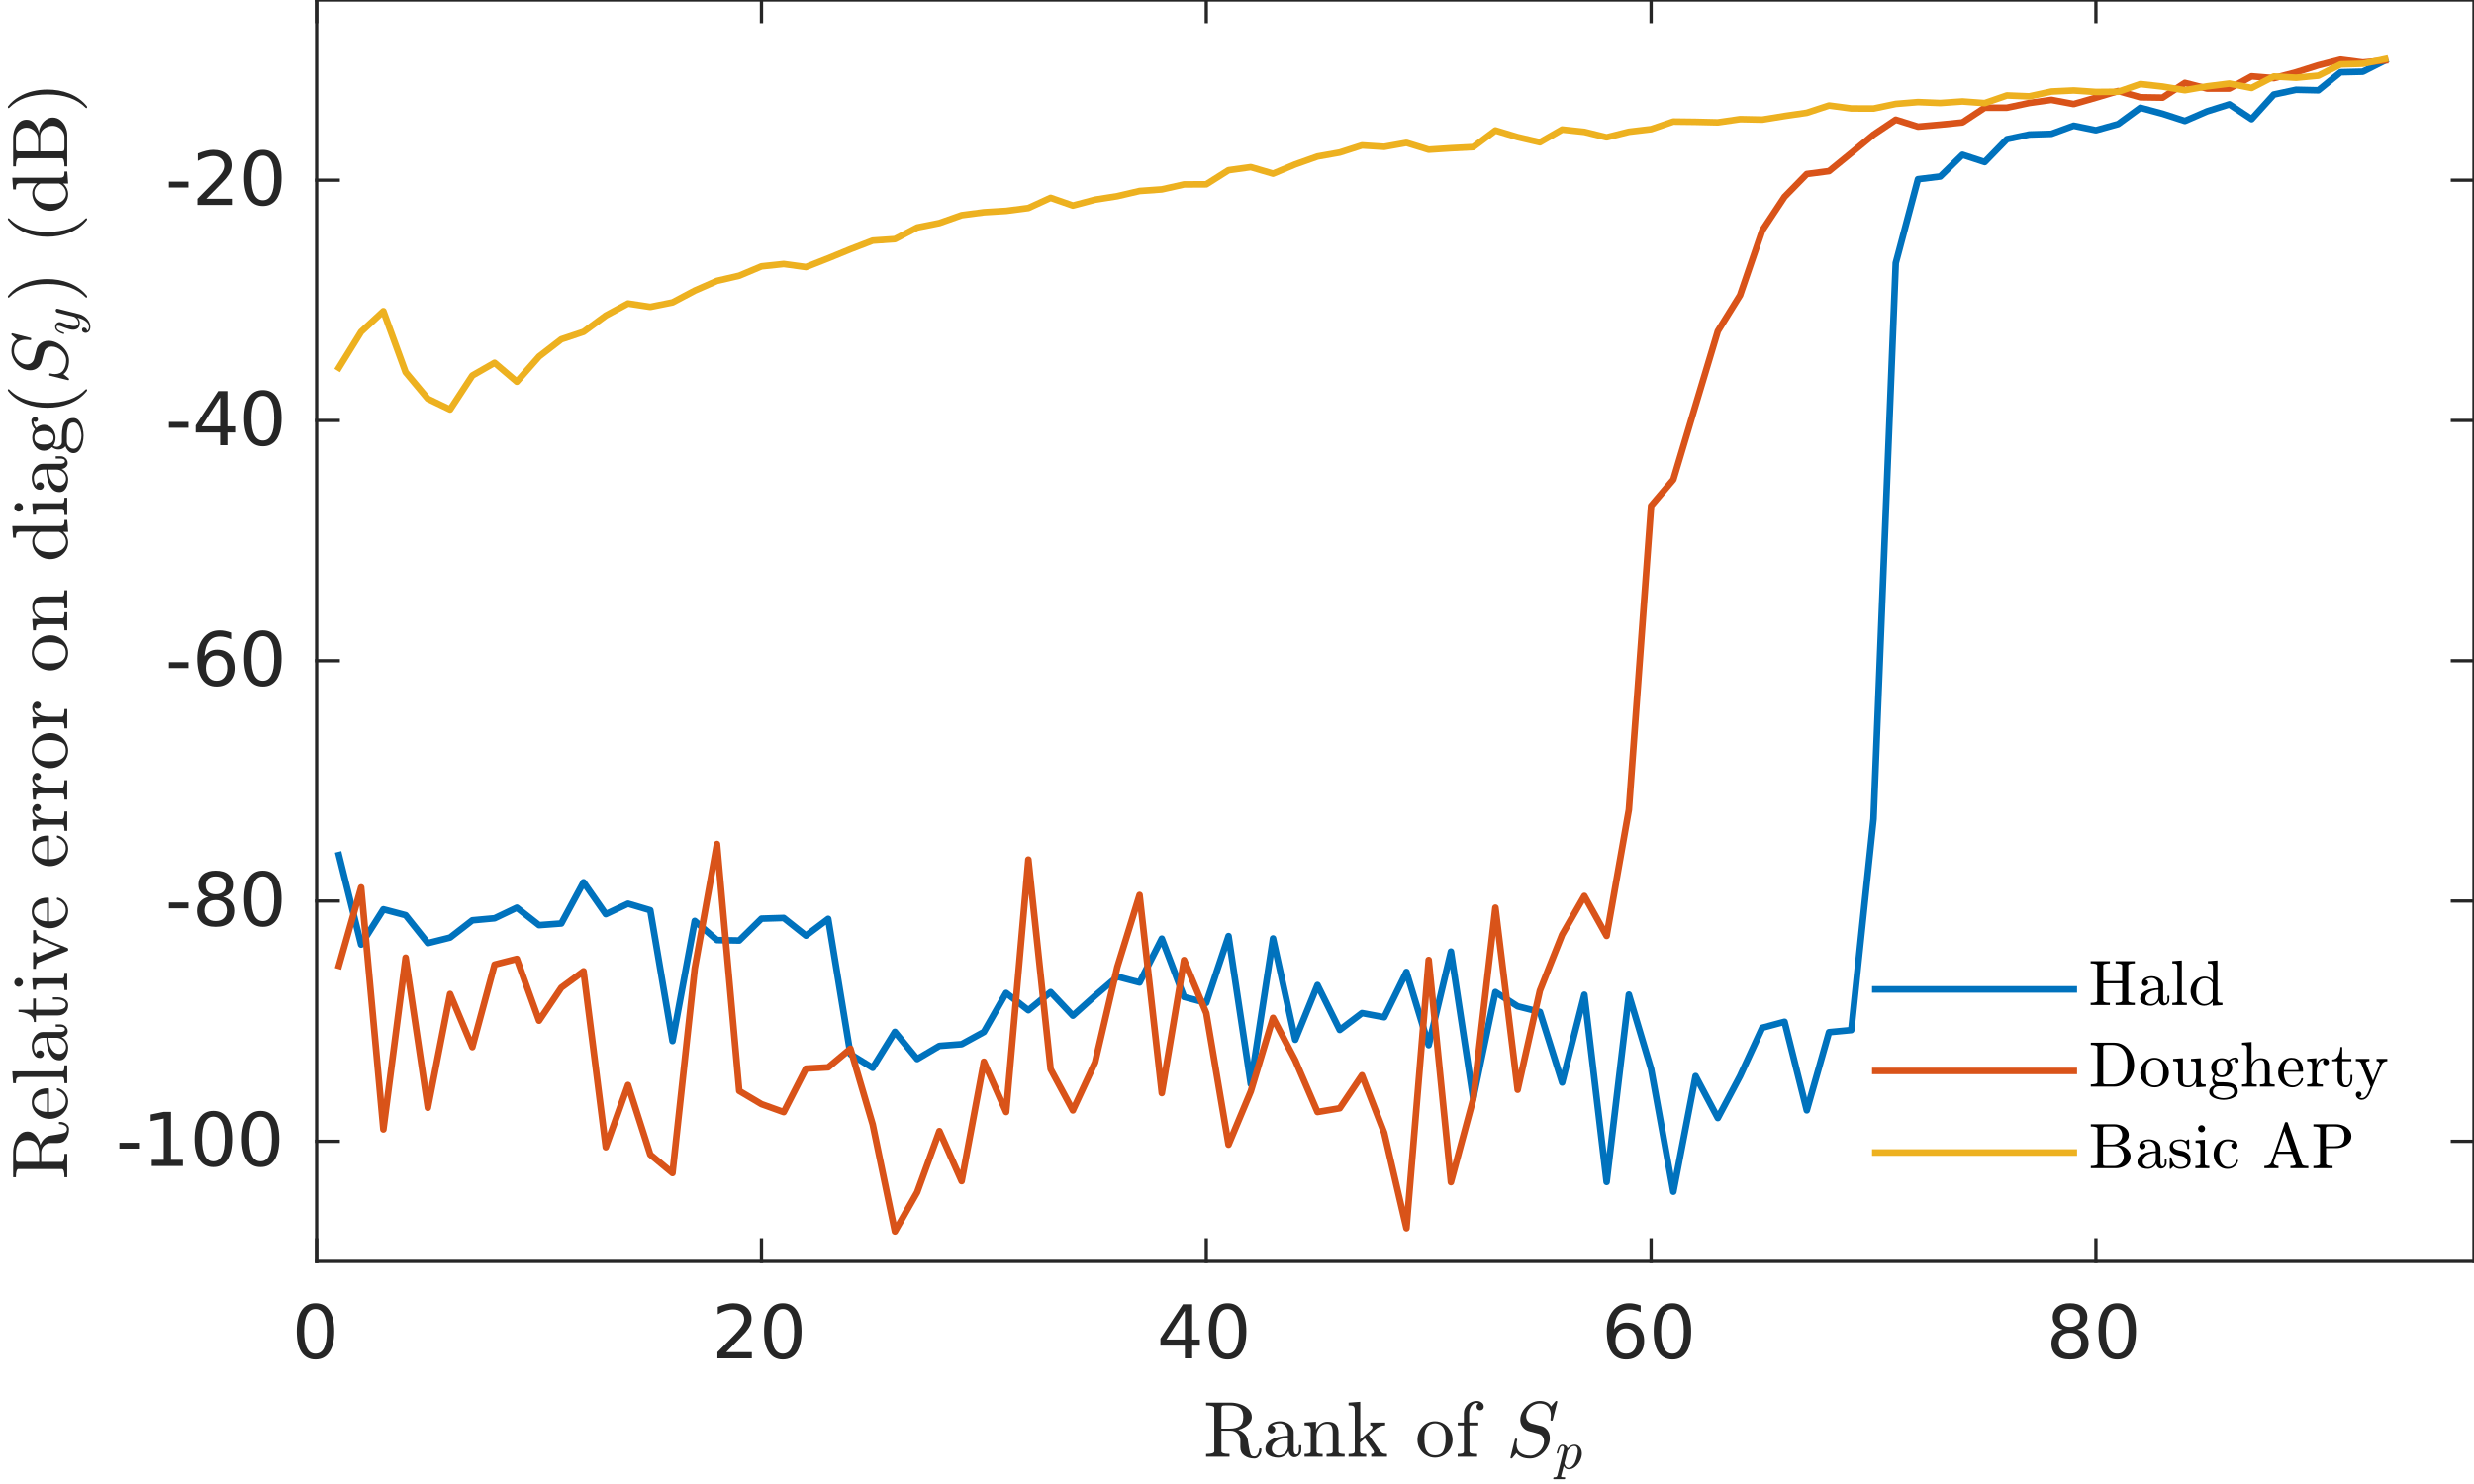 <?xml version="1.0"?>
<!DOCTYPE svg PUBLIC '-//W3C//DTD SVG 1.0//EN'
          'http://www.w3.org/TR/2001/REC-SVG-20010904/DTD/svg10.dtd'>
<svg xmlns:xlink="http://www.w3.org/1999/xlink" style="fill-opacity:1; color-rendering:auto; color-interpolation:auto; stroke:black; text-rendering:auto; stroke-linecap:square; stroke-miterlimit:10; stroke-opacity:1; shape-rendering:auto; fill:black; stroke-dasharray:none; font-weight:normal; stroke-width:1; font-family:'Dialog'; font-style:normal; stroke-linejoin:miter; font-size:12px; stroke-dashoffset:0; image-rendering:auto;" width="500" height="300" xmlns="http://www.w3.org/2000/svg"
><rect width="100%" height="100%" fill="#333333" stroke="none"/><!--Generated by the Batik Graphics2D SVG Generator--><defs id="genericDefs"
  /><g
  ><defs id="defs1"
    ><clipPath clipPathUnits="userSpaceOnUse" id="clipPath1"
      ><path d="M0 0 L500 0 L500 300 L0 300 L0 0 Z"
      /></clipPath
    ></defs
    ><g style="fill:white; stroke:white;"
    ><rect x="0" y="0" width="500" style="clip-path:url(#clipPath1); stroke:none;" height="300"
    /></g
    ><g style="fill:white; text-rendering:optimizeSpeed; color-rendering:optimizeSpeed; image-rendering:optimizeSpeed; shape-rendering:crispEdges; color-interpolation:sRGB; stroke:white;"
    ><rect x="0" width="500" height="300" y="0" style="stroke:none;"
      /><path style="stroke:none;" d="M64 255 L500 255 L500 0 L64 0 Z"
    /></g
    ><g style="fill:rgb(38,38,38); text-rendering:geometricPrecision; color-rendering:optimizeQuality; image-rendering:optimizeQuality; stroke-linejoin:round; color-interpolation:linearRGB; stroke:rgb(38,38,38); stroke-width:0.667;"
    ><line y2="255" style="fill:none;" x1="64" x2="500" y1="255"
      /><line y2="0" style="fill:none;" x1="64" x2="500" y1="0"
      /><line y2="250.64" style="fill:none;" x1="64" x2="64" y1="255"
      /><line y2="250.64" style="fill:none;" x1="153.897" x2="153.897" y1="255"
      /><line y2="250.64" style="fill:none;" x1="243.794" x2="243.794" y1="255"
      /><line y2="250.64" style="fill:none;" x1="333.691" x2="333.691" y1="255"
      /><line y2="250.64" style="fill:none;" x1="423.588" x2="423.588" y1="255"
      /><line y2="4.36" style="fill:none;" x1="64" x2="64" y1="0"
      /><line y2="4.36" style="fill:none;" x1="153.897" x2="153.897" y1="0"
      /><line y2="4.36" style="fill:none;" x1="243.794" x2="243.794" y1="0"
      /><line y2="4.36" style="fill:none;" x1="333.691" x2="333.691" y1="0"
      /><line y2="4.36" style="fill:none;" x1="423.588" x2="423.588" y1="0"
    /></g
    ><g transform="translate(64,260.6)" style="font-size:15px; fill:rgb(38,38,38); text-rendering:geometricPrecision; color-rendering:optimizeQuality; image-rendering:optimizeQuality; font-family:'SansSerif'; color-interpolation:linearRGB; stroke:rgb(38,38,38);"
    ><path style="stroke:none;" d="M-0.234 4.031 Q-1.375 4.031 -1.953 5.156 Q-2.531 6.281 -2.531 8.547 Q-2.531 10.797 -1.953 11.922 Q-1.375 13.047 -0.234 13.047 Q0.922 13.047 1.492 11.922 Q2.062 10.797 2.062 8.547 Q2.062 6.281 1.492 5.156 Q0.922 4.031 -0.234 4.031 ZM-0.234 2.859 Q1.609 2.859 2.578 4.32 Q3.547 5.781 3.547 8.547 Q3.547 11.297 2.578 12.758 Q1.609 14.219 -0.234 14.219 Q-2.062 14.219 -3.039 12.758 Q-4.016 11.297 -4.016 8.547 Q-4.016 5.781 -3.039 4.32 Q-2.062 2.859 -0.234 2.859 Z"
    /></g
    ><g transform="translate(153.897,260.6)" style="font-size:15px; fill:rgb(38,38,38); text-rendering:geometricPrecision; color-rendering:optimizeQuality; image-rendering:optimizeQuality; font-family:'SansSerif'; color-interpolation:linearRGB; stroke:rgb(38,38,38);"
    ><path style="stroke:none;" d="M-7.125 12.75 L-1.953 12.75 L-1.953 14 L-8.906 14 L-8.906 12.75 Q-8.062 11.891 -6.609 10.422 Q-5.156 8.953 -4.781 8.516 Q-4.062 7.719 -3.781 7.164 Q-3.5 6.609 -3.5 6.078 Q-3.5 5.203 -4.109 4.656 Q-4.719 4.109 -5.703 4.109 Q-6.406 4.109 -7.18 4.352 Q-7.953 4.594 -8.828 5.094 L-8.828 3.594 Q-7.938 3.234 -7.156 3.047 Q-6.375 2.859 -5.734 2.859 Q-4.031 2.859 -3.023 3.711 Q-2.016 4.562 -2.016 5.984 Q-2.016 6.656 -2.266 7.266 Q-2.516 7.875 -3.188 8.688 Q-3.375 8.906 -4.352 9.922 Q-5.328 10.938 -7.125 12.75 ZM4.309 4.031 Q3.168 4.031 2.59 5.156 Q2.012 6.281 2.012 8.547 Q2.012 10.797 2.59 11.922 Q3.168 13.047 4.309 13.047 Q5.465 13.047 6.036 11.922 Q6.606 10.797 6.606 8.547 Q6.606 6.281 6.036 5.156 Q5.465 4.031 4.309 4.031 ZM4.309 2.859 Q6.153 2.859 7.122 4.32 Q8.09 5.781 8.09 8.547 Q8.09 11.297 7.122 12.758 Q6.153 14.219 4.309 14.219 Q2.481 14.219 1.504 12.758 Q0.528 11.297 0.528 8.547 Q0.528 5.781 1.504 4.32 Q2.481 2.859 4.309 2.859 Z"
    /></g
    ><g transform="translate(243.794,260.6)" style="font-size:15px; fill:rgb(38,38,38); text-rendering:geometricPrecision; color-rendering:optimizeQuality; image-rendering:optimizeQuality; font-family:'SansSerif'; color-interpolation:linearRGB; stroke:rgb(38,38,38);"
    ><path style="stroke:none;" d="M-4.328 4.359 L-8.062 10.188 L-4.328 10.188 L-4.328 4.359 ZM-4.719 3.062 L-2.859 3.062 L-2.859 10.188 L-1.297 10.188 L-1.297 11.422 L-2.859 11.422 L-2.859 14 L-4.328 14 L-4.328 11.422 L-9.266 11.422 L-9.266 10 L-4.719 3.062 ZM4.309 4.031 Q3.168 4.031 2.59 5.156 Q2.012 6.281 2.012 8.547 Q2.012 10.797 2.59 11.922 Q3.168 13.047 4.309 13.047 Q5.465 13.047 6.036 11.922 Q6.606 10.797 6.606 8.547 Q6.606 6.281 6.036 5.156 Q5.465 4.031 4.309 4.031 ZM4.309 2.859 Q6.153 2.859 7.122 4.32 Q8.09 5.781 8.09 8.547 Q8.09 11.297 7.122 12.758 Q6.153 14.219 4.309 14.219 Q2.481 14.219 1.504 12.758 Q0.528 11.297 0.528 8.547 Q0.528 5.781 1.504 4.32 Q2.481 2.859 4.309 2.859 Z"
    /></g
    ><g transform="translate(333.691,260.6)" style="font-size:15px; fill:rgb(38,38,38); text-rendering:geometricPrecision; color-rendering:optimizeQuality; image-rendering:optimizeQuality; font-family:'SansSerif'; color-interpolation:linearRGB; stroke:rgb(38,38,38);"
    ><path style="stroke:none;" d="M-5.047 7.938 Q-6.047 7.938 -6.625 8.625 Q-7.203 9.312 -7.203 10.484 Q-7.203 11.672 -6.625 12.359 Q-6.047 13.047 -5.047 13.047 Q-4.047 13.047 -3.469 12.359 Q-2.891 11.672 -2.891 10.484 Q-2.891 9.312 -3.469 8.625 Q-4.047 7.938 -5.047 7.938 ZM-2.109 3.312 L-2.109 4.656 Q-2.672 4.391 -3.234 4.25 Q-3.797 4.109 -4.359 4.109 Q-5.828 4.109 -6.602 5.102 Q-7.375 6.094 -7.484 8.094 Q-7.047 7.453 -6.398 7.109 Q-5.75 6.766 -4.953 6.766 Q-3.312 6.766 -2.359 7.766 Q-1.406 8.766 -1.406 10.484 Q-1.406 12.172 -2.398 13.195 Q-3.391 14.219 -5.047 14.219 Q-6.953 14.219 -7.953 12.758 Q-8.953 11.297 -8.953 8.547 Q-8.953 5.953 -7.719 4.406 Q-6.484 2.859 -4.422 2.859 Q-3.859 2.859 -3.297 2.977 Q-2.734 3.094 -2.109 3.312 ZM4.309 4.031 Q3.168 4.031 2.59 5.156 Q2.012 6.281 2.012 8.547 Q2.012 10.797 2.59 11.922 Q3.168 13.047 4.309 13.047 Q5.465 13.047 6.036 11.922 Q6.606 10.797 6.606 8.547 Q6.606 6.281 6.036 5.156 Q5.465 4.031 4.309 4.031 ZM4.309 2.859 Q6.153 2.859 7.122 4.32 Q8.09 5.781 8.09 8.547 Q8.09 11.297 7.122 12.758 Q6.153 14.219 4.309 14.219 Q2.481 14.219 1.504 12.758 Q0.528 11.297 0.528 8.547 Q0.528 5.781 1.504 4.32 Q2.481 2.859 4.309 2.859 Z"
    /></g
    ><g transform="translate(423.588,260.6)" style="font-size:15px; fill:rgb(38,38,38); text-rendering:geometricPrecision; color-rendering:optimizeQuality; image-rendering:optimizeQuality; font-family:'SansSerif'; color-interpolation:linearRGB; stroke:rgb(38,38,38);"
    ><path style="stroke:none;" d="M-5.234 8.812 Q-6.281 8.812 -6.891 9.375 Q-7.5 9.938 -7.5 10.922 Q-7.5 11.906 -6.891 12.477 Q-6.281 13.047 -5.234 13.047 Q-4.172 13.047 -3.57 12.477 Q-2.969 11.906 -2.969 10.922 Q-2.969 9.938 -3.57 9.375 Q-4.172 8.812 -5.234 8.812 ZM-6.719 8.172 Q-7.656 7.938 -8.188 7.289 Q-8.719 6.641 -8.719 5.703 Q-8.719 4.391 -7.789 3.625 Q-6.859 2.859 -5.234 2.859 Q-3.594 2.859 -2.664 3.625 Q-1.734 4.391 -1.734 5.703 Q-1.734 6.641 -2.266 7.289 Q-2.797 7.938 -3.75 8.172 Q-2.672 8.422 -2.078 9.148 Q-1.484 9.875 -1.484 10.922 Q-1.484 12.516 -2.453 13.367 Q-3.422 14.219 -5.234 14.219 Q-7.047 14.219 -8.016 13.367 Q-8.984 12.516 -8.984 10.922 Q-8.984 9.875 -8.383 9.148 Q-7.781 8.422 -6.719 8.172 ZM-7.25 5.844 Q-7.25 6.688 -6.719 7.164 Q-6.188 7.641 -5.234 7.641 Q-4.281 7.641 -3.742 7.164 Q-3.203 6.688 -3.203 5.844 Q-3.203 4.984 -3.742 4.508 Q-4.281 4.031 -5.234 4.031 Q-6.188 4.031 -6.719 4.508 Q-7.25 4.984 -7.25 5.844 ZM4.309 4.031 Q3.168 4.031 2.59 5.156 Q2.012 6.281 2.012 8.547 Q2.012 10.797 2.59 11.922 Q3.168 13.047 4.309 13.047 Q5.465 13.047 6.036 11.922 Q6.606 10.797 6.606 8.547 Q6.606 6.281 6.036 5.156 Q5.465 4.031 4.309 4.031 ZM4.309 2.859 Q6.153 2.859 7.122 4.32 Q8.09 5.781 8.09 8.547 Q8.09 11.297 7.122 12.758 Q6.153 14.219 4.309 14.219 Q2.481 14.219 1.504 12.758 Q0.528 11.297 0.528 8.547 Q0.528 5.781 1.504 4.32 Q2.481 2.859 4.309 2.859 Z"
    /></g
    ><g transform="translate(282,280.933)" style="font-size:16px; fill:rgb(38,38,38); text-rendering:geometricPrecision; color-rendering:optimizeQuality; image-rendering:optimizeQuality; font-family:'mwa_cmr10'; color-interpolation:linearRGB; stroke:rgb(38,38,38);"
    ><path style="stroke:none;" d="M-38.246 13.552 L-38.246 12.989 Q-36.589 12.989 -36.589 12.474 L-36.589 3.693 Q-36.589 3.177 -38.246 3.177 L-38.246 2.614 L-33.214 2.614 Q-32.324 2.614 -31.332 2.943 Q-30.339 3.271 -29.675 3.935 Q-29.011 4.599 -29.011 5.521 Q-29.011 6.193 -29.418 6.716 Q-29.824 7.239 -30.449 7.599 Q-31.074 7.958 -31.73 8.114 Q-31.011 8.364 -30.472 8.911 Q-29.933 9.458 -29.824 10.161 L-29.605 11.583 Q-29.449 12.536 -29.277 13.013 Q-29.105 13.489 -28.511 13.489 Q-28.011 13.489 -27.769 13.021 Q-27.527 12.552 -27.527 12.005 Q-27.527 11.958 -27.472 11.911 Q-27.418 11.864 -27.371 11.864 L-27.214 11.864 Q-27.058 11.864 -27.058 12.083 Q-27.058 12.521 -27.23 12.935 Q-27.402 13.349 -27.73 13.63 Q-28.058 13.911 -28.496 13.911 Q-29.652 13.911 -30.488 13.333 Q-31.324 12.755 -31.324 11.646 L-31.324 10.224 Q-31.324 9.427 -31.878 8.857 Q-32.433 8.286 -33.23 8.286 L-35.152 8.286 L-35.152 12.474 Q-35.152 12.989 -33.511 12.989 L-33.511 13.552 L-38.246 13.552 ZM-35.152 7.864 L-33.449 7.864 Q-32.121 7.864 -31.425 7.333 Q-30.73 6.802 -30.73 5.521 Q-30.73 4.239 -31.418 3.708 Q-32.105 3.177 -33.449 3.177 L-34.339 3.177 Q-34.636 3.177 -34.792 3.2 Q-34.949 3.224 -35.05 3.341 Q-35.152 3.458 -35.152 3.693 L-35.152 7.864 Z"
      /><path style="stroke:none;" d="M-26.26 11.974 Q-26.26 11.021 -25.51 10.427 Q-24.76 9.833 -23.706 9.583 Q-22.651 9.333 -21.713 9.333 L-21.713 8.677 Q-21.713 8.224 -21.917 7.786 Q-22.12 7.349 -22.503 7.075 Q-22.885 6.802 -23.338 6.802 Q-24.401 6.802 -24.963 7.271 Q-24.651 7.271 -24.456 7.505 Q-24.26 7.739 -24.26 8.036 Q-24.26 8.364 -24.487 8.591 Q-24.713 8.818 -25.026 8.818 Q-25.338 8.818 -25.565 8.591 Q-25.792 8.364 -25.792 8.036 Q-25.792 7.193 -25.026 6.786 Q-24.26 6.38 -23.338 6.38 Q-22.698 6.38 -22.042 6.654 Q-21.385 6.927 -20.963 7.443 Q-20.542 7.958 -20.542 8.646 L-20.542 12.255 Q-20.542 12.568 -20.409 12.825 Q-20.276 13.083 -19.995 13.083 Q-19.729 13.083 -19.604 12.818 Q-19.479 12.552 -19.479 12.255 L-19.479 11.224 L-19.01 11.224 L-19.01 12.255 Q-19.01 12.614 -19.198 12.935 Q-19.385 13.255 -19.698 13.45 Q-20.01 13.646 -20.385 13.646 Q-20.854 13.646 -21.19 13.278 Q-21.526 12.911 -21.573 12.411 Q-21.87 13.021 -22.448 13.38 Q-23.026 13.739 -23.682 13.739 Q-24.292 13.739 -24.878 13.552 Q-25.463 13.364 -25.862 12.982 Q-26.26 12.599 -26.26 11.974 ZM-24.963 11.974 Q-24.963 12.536 -24.549 12.919 Q-24.135 13.302 -23.573 13.302 Q-23.057 13.302 -22.635 13.044 Q-22.213 12.786 -21.963 12.341 Q-21.713 11.896 -21.713 11.411 L-21.713 9.739 Q-22.432 9.739 -23.198 9.982 Q-23.963 10.224 -24.463 10.732 Q-24.963 11.239 -24.963 11.974 Z"
      /><path style="stroke:none;" d="M-18.35 13.552 L-18.35 12.989 Q-17.803 12.989 -17.451 12.903 Q-17.1 12.818 -17.1 12.474 L-17.1 8.114 Q-17.1 7.677 -17.233 7.489 Q-17.366 7.302 -17.608 7.255 Q-17.85 7.208 -18.35 7.208 L-18.35 6.646 L-16.037 6.474 L-16.037 8.036 Q-15.709 7.349 -15.084 6.911 Q-14.459 6.474 -13.709 6.474 Q-12.6 6.474 -12.045 7.005 Q-11.491 7.536 -11.491 8.63 L-11.491 12.474 Q-11.491 12.818 -11.139 12.903 Q-10.787 12.989 -10.241 12.989 L-10.241 13.552 L-13.897 13.552 L-13.897 12.989 Q-13.35 12.989 -12.998 12.903 Q-12.647 12.818 -12.647 12.474 L-12.647 8.677 Q-12.647 7.896 -12.873 7.396 Q-13.1 6.896 -13.803 6.896 Q-14.741 6.896 -15.334 7.638 Q-15.928 8.38 -15.928 9.318 L-15.928 12.474 Q-15.928 12.818 -15.576 12.903 Q-15.225 12.989 -14.694 12.989 L-14.694 13.552 L-18.35 13.552 Z"
      /><path style="stroke:none;" d="M-9.449 13.552 L-9.449 12.989 Q-8.903 12.989 -8.551 12.903 Q-8.199 12.818 -8.199 12.474 L-8.199 4.083 Q-8.199 3.646 -8.332 3.458 Q-8.465 3.271 -8.707 3.224 Q-8.949 3.177 -9.449 3.177 L-9.449 2.614 L-7.09 2.443 L-7.09 10.036 L-4.934 8.161 Q-4.621 7.849 -4.621 7.599 Q-4.621 7.411 -4.754 7.31 Q-4.887 7.208 -5.074 7.208 L-5.074 6.646 L-2.059 6.646 L-2.059 7.208 Q-3.153 7.208 -4.231 8.161 L-5.371 9.146 L-3.34 12.036 Q-2.918 12.646 -2.629 12.818 Q-2.34 12.989 -1.684 12.989 L-1.684 13.552 L-4.871 13.552 L-4.871 12.989 Q-4.324 12.989 -4.324 12.646 Q-4.324 12.411 -4.621 12.036 L-6.153 9.849 L-7.137 10.693 L-7.137 12.474 Q-7.137 12.818 -6.778 12.903 Q-6.418 12.989 -5.887 12.989 L-5.887 13.552 L-9.449 13.552 Z"
      /><path style="stroke:none;" d="M8.021 13.739 Q7.068 13.739 6.248 13.247 Q5.428 12.755 4.951 11.935 Q4.474 11.114 4.474 10.146 Q4.474 9.411 4.732 8.732 Q4.99 8.052 5.482 7.513 Q5.974 6.974 6.623 6.677 Q7.271 6.38 8.021 6.38 Q9.006 6.38 9.818 6.896 Q10.631 7.411 11.099 8.286 Q11.568 9.161 11.568 10.146 Q11.568 11.099 11.092 11.927 Q10.615 12.755 9.795 13.247 Q8.974 13.739 8.021 13.739 ZM8.021 13.255 Q9.303 13.255 9.732 12.325 Q10.162 11.396 10.162 9.958 Q10.162 9.161 10.076 8.63 Q9.99 8.099 9.709 7.677 Q9.521 7.411 9.248 7.208 Q8.974 7.005 8.662 6.904 Q8.349 6.802 8.021 6.802 Q7.521 6.802 7.076 7.029 Q6.631 7.255 6.334 7.677 Q6.037 8.13 5.951 8.669 Q5.865 9.208 5.865 9.958 Q5.865 10.864 6.021 11.575 Q6.178 12.286 6.654 12.771 Q7.131 13.255 8.021 13.255 Z"
      /><path style="stroke:none;" d="M12.604 13.552 L12.604 12.989 Q13.15 12.989 13.502 12.903 Q13.854 12.818 13.854 12.474 L13.854 7.208 L12.619 7.208 L12.619 6.646 L13.854 6.646 L13.854 4.739 Q13.854 4.224 14.065 3.771 Q14.275 3.318 14.643 2.982 Q15.01 2.646 15.479 2.458 Q15.947 2.271 16.463 2.271 Q16.994 2.271 17.432 2.591 Q17.869 2.911 17.869 3.443 Q17.869 3.739 17.658 3.95 Q17.447 4.161 17.151 4.161 Q16.838 4.161 16.627 3.95 Q16.416 3.739 16.416 3.443 Q16.416 2.943 16.838 2.771 Q16.588 2.677 16.385 2.677 Q15.916 2.677 15.58 3.013 Q15.244 3.349 15.08 3.825 Q14.916 4.302 14.916 4.771 L14.916 6.646 L16.76 6.646 L16.76 7.208 L14.979 7.208 L14.979 12.474 Q14.979 12.802 15.447 12.896 Q15.916 12.989 16.526 12.989 L16.526 13.552 L12.604 13.552 Z"
      /><path style="stroke:none;" d="M23.38 13.911 Q23.333 13.911 23.294 13.857 Q23.255 13.802 23.255 13.755 L24.177 10.005 Q24.208 9.911 24.302 9.911 L24.489 9.911 Q24.552 9.911 24.591 9.958 Q24.63 10.005 24.63 10.083 Q24.489 10.63 24.489 11.052 Q24.489 12.208 25.286 12.771 Q26.083 13.333 27.302 13.333 Q27.817 13.333 28.325 13.075 Q28.833 12.818 29.216 12.403 Q29.599 11.989 29.825 11.482 Q30.052 10.974 30.052 10.443 Q30.052 9.88 29.755 9.443 Q29.458 9.005 28.927 8.88 L26.974 8.364 Q26.192 8.146 25.724 7.513 Q25.255 6.88 25.255 6.083 Q25.255 5.114 25.825 4.224 Q26.395 3.333 27.309 2.802 Q28.224 2.271 29.177 2.271 Q29.911 2.271 30.528 2.536 Q31.145 2.802 31.474 3.396 L32.38 2.318 Q32.474 2.271 32.489 2.271 L32.599 2.271 Q32.661 2.271 32.7 2.325 Q32.739 2.38 32.739 2.427 L31.802 6.146 Q31.786 6.255 31.677 6.255 L31.489 6.255 Q31.349 6.255 31.349 6.083 Q31.427 5.568 31.427 5.193 Q31.427 4.458 31.169 3.904 Q30.911 3.349 30.403 3.068 Q29.895 2.786 29.13 2.786 Q28.489 2.786 27.856 3.154 Q27.224 3.521 26.833 4.13 Q26.442 4.739 26.442 5.396 Q26.442 5.911 26.747 6.31 Q27.052 6.708 27.552 6.849 L29.505 7.349 Q30.036 7.489 30.427 7.849 Q30.817 8.208 31.02 8.693 Q31.224 9.177 31.224 9.755 Q31.224 10.521 30.903 11.255 Q30.583 11.989 30.013 12.599 Q29.442 13.208 28.716 13.56 Q27.989 13.911 27.224 13.911 Q25.317 13.911 24.489 12.786 L23.599 13.864 Q23.505 13.911 23.489 13.911 L23.38 13.911 Z"
      /><path style="stroke:none;" d="M32.007 18.097 Q31.913 18.097 31.913 17.972 Q31.945 17.722 32.054 17.722 Q32.398 17.722 32.538 17.659 Q32.679 17.597 32.757 17.347 L33.991 12.394 Q34.07 12.191 34.07 11.863 Q34.07 11.394 33.757 11.394 Q33.413 11.394 33.241 11.808 Q33.07 12.222 32.913 12.847 Q32.913 12.909 32.82 12.909 L32.695 12.909 Q32.663 12.909 32.632 12.87 Q32.601 12.831 32.601 12.8 Q32.726 12.331 32.835 11.995 Q32.945 11.659 33.179 11.386 Q33.413 11.113 33.757 11.113 Q34.132 11.113 34.421 11.323 Q34.71 11.534 34.788 11.894 Q35.085 11.55 35.452 11.331 Q35.82 11.113 36.21 11.113 Q36.663 11.113 37.007 11.363 Q37.351 11.613 37.523 12.011 Q37.695 12.409 37.695 12.863 Q37.695 13.581 37.327 14.339 Q36.96 15.097 36.343 15.597 Q35.726 16.097 35.023 16.097 Q34.695 16.097 34.437 15.917 Q34.179 15.738 34.023 15.441 L33.523 17.394 Q33.507 17.55 33.491 17.581 Q33.491 17.722 34.226 17.722 Q34.335 17.722 34.335 17.863 Q34.304 18.003 34.273 18.05 Q34.241 18.097 34.148 18.097 L32.007 18.097 ZM35.023 15.8 Q35.413 15.8 35.741 15.488 Q36.07 15.175 36.273 14.784 Q36.413 14.488 36.546 14.058 Q36.679 13.628 36.781 13.152 Q36.882 12.675 36.882 12.378 Q36.882 12.128 36.812 11.909 Q36.741 11.691 36.585 11.542 Q36.429 11.394 36.179 11.394 Q35.773 11.394 35.421 11.683 Q35.07 11.972 34.773 12.394 L34.773 12.425 L34.163 14.863 Q34.241 15.253 34.46 15.527 Q34.679 15.8 35.023 15.8 Z"
    /></g
    ><g style="fill:rgb(38,38,38); text-rendering:geometricPrecision; color-rendering:optimizeQuality; image-rendering:optimizeQuality; stroke-linejoin:round; color-interpolation:linearRGB; stroke:rgb(38,38,38); stroke-width:0.667;"
    ><line y2="0" style="fill:none;" x1="64" x2="64" y1="255"
      /><line y2="0" style="fill:none;" x1="500" x2="500" y1="255"
      /><line y2="230.714" style="fill:none;" x1="64" x2="68.36" y1="230.714"
      /><line y2="182.143" style="fill:none;" x1="64" x2="68.36" y1="182.143"
      /><line y2="133.571" style="fill:none;" x1="64" x2="68.36" y1="133.571"
      /><line y2="85" style="fill:none;" x1="64" x2="68.36" y1="85"
      /><line y2="36.429" style="fill:none;" x1="64" x2="68.36" y1="36.429"
      /><line y2="230.714" style="fill:none;" x1="500" x2="495.64" y1="230.714"
      /><line y2="182.143" style="fill:none;" x1="500" x2="495.64" y1="182.143"
      /><line y2="133.571" style="fill:none;" x1="500" x2="495.64" y1="133.571"
      /><line y2="85" style="fill:none;" x1="500" x2="495.64" y1="85"
      /><line y2="36.429" style="fill:none;" x1="500" x2="495.64" y1="36.429"
    /></g
    ><g transform="translate(58.4,230.714)" style="font-size:15px; fill:rgb(38,38,38); text-rendering:geometricPrecision; color-rendering:optimizeQuality; image-rendering:optimizeQuality; font-family:'SansSerif'; color-interpolation:linearRGB; stroke:rgb(38,38,38);"
    ><path style="stroke:none;" d="M-34.266 0.297 L-30.312 0.297 L-30.312 1.484 L-34.266 1.484 L-34.266 0.297 ZM-27.728 3.75 L-25.306 3.75 L-25.306 -4.594 L-27.947 -4.062 L-27.947 -5.406 L-25.322 -5.938 L-23.837 -5.938 L-23.837 3.75 L-21.431 3.75 L-21.431 5 L-27.728 5 L-27.728 3.75 ZM-15.278 -4.969 Q-16.419 -4.969 -16.997 -3.844 Q-17.575 -2.719 -17.575 -0.453 Q-17.575 1.797 -16.997 2.922 Q-16.419 4.047 -15.278 4.047 Q-14.122 4.047 -13.552 2.922 Q-12.981 1.797 -12.981 -0.453 Q-12.981 -2.719 -13.552 -3.844 Q-14.122 -4.969 -15.278 -4.969 ZM-15.278 -6.141 Q-13.435 -6.141 -12.466 -4.68 Q-11.497 -3.219 -11.497 -0.453 Q-11.497 2.297 -12.466 3.758 Q-13.435 5.219 -15.278 5.219 Q-17.106 5.219 -18.083 3.758 Q-19.06 2.297 -19.06 -0.453 Q-19.06 -3.219 -18.083 -4.68 Q-17.106 -6.141 -15.278 -6.141 ZM-5.735 -4.969 Q-6.875 -4.969 -7.454 -3.844 Q-8.032 -2.719 -8.032 -0.453 Q-8.032 1.797 -7.454 2.922 Q-6.875 4.047 -5.735 4.047 Q-4.579 4.047 -4.008 2.922 Q-3.438 1.797 -3.438 -0.453 Q-3.438 -2.719 -4.008 -3.844 Q-4.579 -4.969 -5.735 -4.969 ZM-5.735 -6.141 Q-3.891 -6.141 -2.922 -4.68 Q-1.954 -3.219 -1.954 -0.453 Q-1.954 2.297 -2.922 3.758 Q-3.891 5.219 -5.735 5.219 Q-7.563 5.219 -8.54 3.758 Q-9.516 2.297 -9.516 -0.453 Q-9.516 -3.219 -8.54 -4.68 Q-7.563 -6.141 -5.735 -6.141 Z"
    /></g
    ><g transform="translate(58.4,182.143)" style="font-size:15px; fill:rgb(38,38,38); text-rendering:geometricPrecision; color-rendering:optimizeQuality; image-rendering:optimizeQuality; font-family:'SansSerif'; color-interpolation:linearRGB; stroke:rgb(38,38,38);"
    ><path style="stroke:none;" d="M-24.266 0.297 L-20.312 0.297 L-20.312 1.484 L-24.266 1.484 L-24.266 0.297 ZM-14.822 -0.188 Q-15.869 -0.188 -16.478 0.375 Q-17.087 0.938 -17.087 1.922 Q-17.087 2.906 -16.478 3.477 Q-15.869 4.047 -14.822 4.047 Q-13.759 4.047 -13.158 3.477 Q-12.556 2.906 -12.556 1.922 Q-12.556 0.938 -13.158 0.375 Q-13.759 -0.188 -14.822 -0.188 ZM-16.306 -0.828 Q-17.244 -1.062 -17.775 -1.711 Q-18.306 -2.359 -18.306 -3.297 Q-18.306 -4.609 -17.377 -5.375 Q-16.447 -6.141 -14.822 -6.141 Q-13.181 -6.141 -12.252 -5.375 Q-11.322 -4.609 -11.322 -3.297 Q-11.322 -2.359 -11.853 -1.711 Q-12.384 -1.062 -13.337 -0.828 Q-12.259 -0.578 -11.665 0.148 Q-11.072 0.875 -11.072 1.922 Q-11.072 3.516 -12.04 4.367 Q-13.009 5.219 -14.822 5.219 Q-16.634 5.219 -17.603 4.367 Q-18.572 3.516 -18.572 1.922 Q-18.572 0.875 -17.97 0.148 Q-17.369 -0.578 -16.306 -0.828 ZM-16.837 -3.156 Q-16.837 -2.312 -16.306 -1.836 Q-15.775 -1.359 -14.822 -1.359 Q-13.869 -1.359 -13.33 -1.836 Q-12.79 -2.312 -12.79 -3.156 Q-12.79 -4.016 -13.33 -4.492 Q-13.869 -4.969 -14.822 -4.969 Q-15.775 -4.969 -16.306 -4.492 Q-16.837 -4.016 -16.837 -3.156 ZM-5.278 -4.969 Q-6.419 -4.969 -6.997 -3.844 Q-7.575 -2.719 -7.575 -0.453 Q-7.575 1.797 -6.997 2.922 Q-6.419 4.047 -5.278 4.047 Q-4.122 4.047 -3.552 2.922 Q-2.981 1.797 -2.981 -0.453 Q-2.981 -2.719 -3.552 -3.844 Q-4.122 -4.969 -5.278 -4.969 ZM-5.278 -6.141 Q-3.435 -6.141 -2.466 -4.68 Q-1.497 -3.219 -1.497 -0.453 Q-1.497 2.297 -2.466 3.758 Q-3.435 5.219 -5.278 5.219 Q-7.106 5.219 -8.083 3.758 Q-9.06 2.297 -9.06 -0.453 Q-9.06 -3.219 -8.083 -4.68 Q-7.106 -6.141 -5.278 -6.141 Z"
    /></g
    ><g transform="translate(58.4,133.571)" style="font-size:15px; fill:rgb(38,38,38); text-rendering:geometricPrecision; color-rendering:optimizeQuality; image-rendering:optimizeQuality; font-family:'SansSerif'; color-interpolation:linearRGB; stroke:rgb(38,38,38);"
    ><path style="stroke:none;" d="M-24.266 0.297 L-20.312 0.297 L-20.312 1.484 L-24.266 1.484 L-24.266 0.297 ZM-14.634 -1.062 Q-15.634 -1.062 -16.212 -0.375 Q-16.791 0.312 -16.791 1.484 Q-16.791 2.672 -16.212 3.359 Q-15.634 4.047 -14.634 4.047 Q-13.634 4.047 -13.056 3.359 Q-12.478 2.672 -12.478 1.484 Q-12.478 0.312 -13.056 -0.375 Q-13.634 -1.062 -14.634 -1.062 ZM-11.697 -5.688 L-11.697 -4.344 Q-12.259 -4.609 -12.822 -4.75 Q-13.384 -4.891 -13.947 -4.891 Q-15.415 -4.891 -16.189 -3.898 Q-16.962 -2.906 -17.072 -0.906 Q-16.634 -1.547 -15.986 -1.891 Q-15.337 -2.234 -14.54 -2.234 Q-12.9 -2.234 -11.947 -1.234 Q-10.994 -0.234 -10.994 1.484 Q-10.994 3.172 -11.986 4.195 Q-12.978 5.219 -14.634 5.219 Q-16.541 5.219 -17.541 3.758 Q-18.541 2.297 -18.541 -0.453 Q-18.541 -3.047 -17.306 -4.594 Q-16.072 -6.141 -14.009 -6.141 Q-13.447 -6.141 -12.884 -6.023 Q-12.322 -5.906 -11.697 -5.688 ZM-5.278 -4.969 Q-6.419 -4.969 -6.997 -3.844 Q-7.575 -2.719 -7.575 -0.453 Q-7.575 1.797 -6.997 2.922 Q-6.419 4.047 -5.278 4.047 Q-4.122 4.047 -3.552 2.922 Q-2.981 1.797 -2.981 -0.453 Q-2.981 -2.719 -3.552 -3.844 Q-4.122 -4.969 -5.278 -4.969 ZM-5.278 -6.141 Q-3.435 -6.141 -2.466 -4.68 Q-1.497 -3.219 -1.497 -0.453 Q-1.497 2.297 -2.466 3.758 Q-3.435 5.219 -5.278 5.219 Q-7.106 5.219 -8.083 3.758 Q-9.06 2.297 -9.06 -0.453 Q-9.06 -3.219 -8.083 -4.68 Q-7.106 -6.141 -5.278 -6.141 Z"
    /></g
    ><g transform="translate(58.4,85)" style="font-size:15px; fill:rgb(38,38,38); text-rendering:geometricPrecision; color-rendering:optimizeQuality; image-rendering:optimizeQuality; font-family:'SansSerif'; color-interpolation:linearRGB; stroke:rgb(38,38,38);"
    ><path style="stroke:none;" d="M-24.266 0.297 L-20.312 0.297 L-20.312 1.484 L-24.266 1.484 L-24.266 0.297 ZM-13.915 -4.641 L-17.65 1.188 L-13.915 1.188 L-13.915 -4.641 ZM-14.306 -5.938 L-12.447 -5.938 L-12.447 1.188 L-10.884 1.188 L-10.884 2.422 L-12.447 2.422 L-12.447 5 L-13.915 5 L-13.915 2.422 L-18.853 2.422 L-18.853 1 L-14.306 -5.938 ZM-5.278 -4.969 Q-6.419 -4.969 -6.997 -3.844 Q-7.575 -2.719 -7.575 -0.453 Q-7.575 1.797 -6.997 2.922 Q-6.419 4.047 -5.278 4.047 Q-4.122 4.047 -3.552 2.922 Q-2.981 1.797 -2.981 -0.453 Q-2.981 -2.719 -3.552 -3.844 Q-4.122 -4.969 -5.278 -4.969 ZM-5.278 -6.141 Q-3.435 -6.141 -2.466 -4.68 Q-1.497 -3.219 -1.497 -0.453 Q-1.497 2.297 -2.466 3.758 Q-3.435 5.219 -5.278 5.219 Q-7.106 5.219 -8.083 3.758 Q-9.06 2.297 -9.06 -0.453 Q-9.06 -3.219 -8.083 -4.68 Q-7.106 -6.141 -5.278 -6.141 Z"
    /></g
    ><g transform="translate(58.4,36.429)" style="font-size:15px; fill:rgb(38,38,38); text-rendering:geometricPrecision; color-rendering:optimizeQuality; image-rendering:optimizeQuality; font-family:'SansSerif'; color-interpolation:linearRGB; stroke:rgb(38,38,38);"
    ><path style="stroke:none;" d="M-24.266 0.297 L-20.312 0.297 L-20.312 1.484 L-24.266 1.484 L-24.266 0.297 ZM-16.712 3.75 L-11.54 3.75 L-11.54 5 L-18.494 5 L-18.494 3.75 Q-17.65 2.891 -16.197 1.422 Q-14.744 -0.047 -14.369 -0.484 Q-13.65 -1.281 -13.369 -1.836 Q-13.087 -2.391 -13.087 -2.922 Q-13.087 -3.797 -13.697 -4.344 Q-14.306 -4.891 -15.29 -4.891 Q-15.994 -4.891 -16.767 -4.648 Q-17.541 -4.406 -18.416 -3.906 L-18.416 -5.406 Q-17.525 -5.766 -16.744 -5.953 Q-15.962 -6.141 -15.322 -6.141 Q-13.619 -6.141 -12.611 -5.289 Q-11.603 -4.438 -11.603 -3.016 Q-11.603 -2.344 -11.853 -1.734 Q-12.103 -1.125 -12.775 -0.312 Q-12.962 -0.094 -13.939 0.922 Q-14.915 1.938 -16.712 3.75 ZM-5.278 -4.969 Q-6.419 -4.969 -6.997 -3.844 Q-7.575 -2.719 -7.575 -0.453 Q-7.575 1.797 -6.997 2.922 Q-6.419 4.047 -5.278 4.047 Q-4.122 4.047 -3.552 2.922 Q-2.981 1.797 -2.981 -0.453 Q-2.981 -2.719 -3.552 -3.844 Q-4.122 -4.969 -5.278 -4.969 ZM-5.278 -6.141 Q-3.435 -6.141 -2.466 -4.68 Q-1.497 -3.219 -1.497 -0.453 Q-1.497 2.297 -2.466 3.758 Q-3.435 5.219 -5.278 5.219 Q-7.106 5.219 -8.083 3.758 Q-9.06 2.297 -9.06 -0.453 Q-9.06 -3.219 -8.083 -4.68 Q-7.106 -6.141 -5.278 -6.141 Z"
    /></g
    ><g transform="translate(19.4,127.5) rotate(-90)" style="font-size:16px; fill:rgb(38,38,38); text-rendering:geometricPrecision; color-rendering:optimizeQuality; image-rendering:optimizeQuality; font-family:'mwa_cmr10'; color-interpolation:linearRGB; stroke:rgb(38,38,38);"
    ><path style="stroke:none;" d="M-110.483 -5.808 L-110.483 -6.371 Q-108.827 -6.371 -108.827 -6.886 L-108.827 -15.667 Q-108.827 -16.183 -110.483 -16.183 L-110.483 -16.746 L-105.452 -16.746 Q-104.561 -16.746 -103.569 -16.417 Q-102.577 -16.089 -101.913 -15.425 Q-101.249 -14.761 -101.249 -13.839 Q-101.249 -13.167 -101.655 -12.644 Q-102.061 -12.121 -102.686 -11.761 Q-103.311 -11.402 -103.967 -11.246 Q-103.249 -10.996 -102.71 -10.449 Q-102.17 -9.902 -102.061 -9.199 L-101.842 -7.777 Q-101.686 -6.824 -101.514 -6.347 Q-101.342 -5.871 -100.749 -5.871 Q-100.249 -5.871 -100.006 -6.339 Q-99.764 -6.808 -99.764 -7.355 Q-99.764 -7.402 -99.71 -7.449 Q-99.655 -7.496 -99.608 -7.496 L-99.452 -7.496 Q-99.295 -7.496 -99.295 -7.277 Q-99.295 -6.839 -99.467 -6.425 Q-99.639 -6.011 -99.967 -5.73 Q-100.295 -5.449 -100.733 -5.449 Q-101.889 -5.449 -102.725 -6.027 Q-103.561 -6.605 -103.561 -7.714 L-103.561 -9.136 Q-103.561 -9.933 -104.116 -10.503 Q-104.67 -11.074 -105.467 -11.074 L-107.389 -11.074 L-107.389 -6.886 Q-107.389 -6.371 -105.749 -6.371 L-105.749 -5.808 L-110.483 -5.808 ZM-107.389 -11.496 L-105.686 -11.496 Q-104.358 -11.496 -103.663 -12.027 Q-102.967 -12.558 -102.967 -13.839 Q-102.967 -15.121 -103.655 -15.652 Q-104.342 -16.183 -105.686 -16.183 L-106.577 -16.183 Q-106.874 -16.183 -107.03 -16.16 Q-107.186 -16.136 -107.288 -16.019 Q-107.389 -15.902 -107.389 -15.667 L-107.389 -11.496 Z"
      /><path style="stroke:none;" d="M-95.154 -5.621 Q-96.123 -5.621 -96.943 -6.136 Q-97.763 -6.652 -98.224 -7.511 Q-98.685 -8.371 -98.685 -9.324 Q-98.685 -10.261 -98.263 -11.105 Q-97.841 -11.949 -97.076 -12.464 Q-96.31 -12.98 -95.373 -12.98 Q-94.638 -12.98 -94.099 -12.738 Q-93.56 -12.496 -93.209 -12.058 Q-92.857 -11.621 -92.677 -11.027 Q-92.498 -10.433 -92.498 -9.714 Q-92.498 -9.511 -92.654 -9.511 L-97.294 -9.511 L-97.294 -9.339 Q-97.294 -8.011 -96.755 -7.058 Q-96.216 -6.105 -95.013 -6.105 Q-94.513 -6.105 -94.099 -6.324 Q-93.685 -6.542 -93.373 -6.933 Q-93.06 -7.324 -92.951 -7.761 Q-92.935 -7.824 -92.896 -7.863 Q-92.857 -7.902 -92.794 -7.902 L-92.654 -7.902 Q-92.498 -7.902 -92.498 -7.699 Q-92.716 -6.792 -93.466 -6.207 Q-94.216 -5.621 -95.154 -5.621 ZM-97.279 -9.902 L-93.623 -9.902 Q-93.623 -10.511 -93.794 -11.128 Q-93.966 -11.746 -94.357 -12.152 Q-94.748 -12.558 -95.373 -12.558 Q-96.279 -12.558 -96.779 -11.714 Q-97.279 -10.871 -97.279 -9.902 Z"
      /><path style="stroke:none;" d="M-91.468 -5.808 L-91.468 -6.371 Q-90.921 -6.371 -90.569 -6.457 Q-90.218 -6.542 -90.218 -6.886 L-90.218 -15.277 Q-90.218 -15.714 -90.351 -15.902 Q-90.484 -16.089 -90.726 -16.136 Q-90.968 -16.183 -91.468 -16.183 L-91.468 -16.746 L-89.093 -16.917 L-89.093 -6.886 Q-89.093 -6.542 -88.741 -6.457 Q-88.39 -6.371 -87.859 -6.371 L-87.859 -5.808 L-91.468 -5.808 Z"
      /><path style="stroke:none;" d="M-86.846 -7.386 Q-86.846 -8.339 -86.096 -8.933 Q-85.346 -9.527 -84.291 -9.777 Q-83.236 -10.027 -82.299 -10.027 L-82.299 -10.683 Q-82.299 -11.136 -82.502 -11.574 Q-82.705 -12.011 -83.088 -12.285 Q-83.471 -12.558 -83.924 -12.558 Q-84.986 -12.558 -85.549 -12.089 Q-85.236 -12.089 -85.041 -11.855 Q-84.846 -11.621 -84.846 -11.324 Q-84.846 -10.996 -85.072 -10.769 Q-85.299 -10.542 -85.611 -10.542 Q-85.924 -10.542 -86.15 -10.769 Q-86.377 -10.996 -86.377 -11.324 Q-86.377 -12.167 -85.611 -12.574 Q-84.846 -12.98 -83.924 -12.98 Q-83.283 -12.98 -82.627 -12.707 Q-81.971 -12.433 -81.549 -11.917 Q-81.127 -11.402 -81.127 -10.714 L-81.127 -7.105 Q-81.127 -6.792 -80.994 -6.535 Q-80.861 -6.277 -80.58 -6.277 Q-80.314 -6.277 -80.189 -6.542 Q-80.064 -6.808 -80.064 -7.105 L-80.064 -8.136 L-79.596 -8.136 L-79.596 -7.105 Q-79.596 -6.746 -79.783 -6.425 Q-79.971 -6.105 -80.283 -5.91 Q-80.596 -5.714 -80.971 -5.714 Q-81.439 -5.714 -81.775 -6.082 Q-82.111 -6.449 -82.158 -6.949 Q-82.455 -6.339 -83.033 -5.98 Q-83.611 -5.621 -84.268 -5.621 Q-84.877 -5.621 -85.463 -5.808 Q-86.049 -5.996 -86.447 -6.378 Q-86.846 -6.761 -86.846 -7.386 ZM-85.549 -7.386 Q-85.549 -6.824 -85.135 -6.441 Q-84.721 -6.058 -84.158 -6.058 Q-83.643 -6.058 -83.221 -6.316 Q-82.799 -6.574 -82.549 -7.019 Q-82.299 -7.464 -82.299 -7.949 L-82.299 -9.621 Q-83.018 -9.621 -83.783 -9.378 Q-84.549 -9.136 -85.049 -8.628 Q-85.549 -8.121 -85.549 -7.386 Z"
      /><path style="stroke:none;" d="M-77.779 -7.73 L-77.779 -12.152 L-79.107 -12.152 L-79.107 -12.558 Q-78.06 -12.558 -77.568 -13.535 Q-77.076 -14.511 -77.076 -15.652 L-76.623 -15.652 L-76.623 -12.714 L-74.357 -12.714 L-74.357 -12.152 L-76.623 -12.152 L-76.623 -7.761 Q-76.623 -7.105 -76.396 -6.605 Q-76.17 -6.105 -75.591 -6.105 Q-75.045 -6.105 -74.802 -6.628 Q-74.56 -7.152 -74.56 -7.761 L-74.56 -8.714 L-74.107 -8.714 L-74.107 -7.73 Q-74.107 -7.23 -74.287 -6.746 Q-74.466 -6.261 -74.826 -5.941 Q-75.185 -5.621 -75.701 -5.621 Q-76.67 -5.621 -77.224 -6.199 Q-77.779 -6.777 -77.779 -7.73 Z"
      /><path style="stroke:none;" d="M-72.646 -5.808 L-72.646 -6.371 Q-72.099 -6.371 -71.747 -6.457 Q-71.396 -6.542 -71.396 -6.886 L-71.396 -11.246 Q-71.396 -11.871 -71.638 -12.011 Q-71.88 -12.152 -72.583 -12.152 L-72.583 -12.714 L-70.271 -12.886 L-70.271 -6.886 Q-70.271 -6.542 -69.966 -6.457 Q-69.661 -6.371 -69.161 -6.371 L-69.161 -5.808 L-72.646 -5.808 ZM-71.974 -15.636 Q-71.974 -15.98 -71.708 -16.246 Q-71.442 -16.511 -71.099 -16.511 Q-70.864 -16.511 -70.653 -16.394 Q-70.442 -16.277 -70.325 -16.066 Q-70.208 -15.855 -70.208 -15.636 Q-70.208 -15.292 -70.474 -15.027 Q-70.739 -14.761 -71.099 -14.761 Q-71.442 -14.761 -71.708 -15.027 Q-71.974 -15.292 -71.974 -15.636 Z"
      /><path style="stroke:none;" d="M-64.758 -5.808 L-67.086 -11.683 Q-67.242 -11.98 -67.547 -12.066 Q-67.852 -12.152 -68.352 -12.152 L-68.352 -12.714 L-64.992 -12.714 L-64.992 -12.152 Q-65.898 -12.152 -65.898 -11.761 Q-65.898 -11.699 -65.883 -11.667 L-64.086 -7.152 L-62.461 -11.23 Q-62.414 -11.355 -62.414 -11.496 Q-62.414 -11.792 -62.648 -11.972 Q-62.883 -12.152 -63.195 -12.152 L-63.195 -12.714 L-60.539 -12.714 L-60.539 -12.152 Q-61.023 -12.152 -61.398 -11.925 Q-61.773 -11.699 -61.977 -11.246 L-64.133 -5.808 Q-64.195 -5.621 -64.383 -5.621 L-64.508 -5.621 Q-64.695 -5.621 -64.758 -5.808 Z"
      /><path style="stroke:none;" d="M-56.613 -5.621 Q-57.582 -5.621 -58.402 -6.136 Q-59.222 -6.652 -59.683 -7.511 Q-60.144 -8.371 -60.144 -9.324 Q-60.144 -10.261 -59.722 -11.105 Q-59.3 -11.949 -58.535 -12.464 Q-57.769 -12.98 -56.832 -12.98 Q-56.097 -12.98 -55.558 -12.738 Q-55.019 -12.496 -54.668 -12.058 Q-54.316 -11.621 -54.136 -11.027 Q-53.957 -10.433 -53.957 -9.714 Q-53.957 -9.511 -54.113 -9.511 L-58.754 -9.511 L-58.754 -9.339 Q-58.754 -8.011 -58.215 -7.058 Q-57.675 -6.105 -56.472 -6.105 Q-55.972 -6.105 -55.558 -6.324 Q-55.144 -6.542 -54.832 -6.933 Q-54.519 -7.324 -54.41 -7.761 Q-54.394 -7.824 -54.355 -7.863 Q-54.316 -7.902 -54.254 -7.902 L-54.113 -7.902 Q-53.957 -7.902 -53.957 -7.699 Q-54.175 -6.792 -54.925 -6.207 Q-55.675 -5.621 -56.613 -5.621 ZM-58.738 -9.902 L-55.082 -9.902 Q-55.082 -10.511 -55.254 -11.128 Q-55.425 -11.746 -55.816 -12.152 Q-56.207 -12.558 -56.832 -12.558 Q-57.738 -12.558 -58.238 -11.714 Q-58.738 -10.871 -58.738 -9.902 Z"
      /><path style="stroke:none;" d="M-44.065 -5.621 Q-45.034 -5.621 -45.854 -6.136 Q-46.674 -6.652 -47.135 -7.511 Q-47.596 -8.371 -47.596 -9.324 Q-47.596 -10.261 -47.174 -11.105 Q-46.752 -11.949 -45.987 -12.464 Q-45.221 -12.98 -44.284 -12.98 Q-43.549 -12.98 -43.01 -12.738 Q-42.471 -12.496 -42.12 -12.058 Q-41.768 -11.621 -41.588 -11.027 Q-41.409 -10.433 -41.409 -9.714 Q-41.409 -9.511 -41.565 -9.511 L-46.206 -9.511 L-46.206 -9.339 Q-46.206 -8.011 -45.666 -7.058 Q-45.127 -6.105 -43.924 -6.105 Q-43.424 -6.105 -43.01 -6.324 Q-42.596 -6.542 -42.284 -6.933 Q-41.971 -7.324 -41.862 -7.761 Q-41.846 -7.824 -41.807 -7.863 Q-41.768 -7.902 -41.706 -7.902 L-41.565 -7.902 Q-41.409 -7.902 -41.409 -7.699 Q-41.627 -6.792 -42.377 -6.207 Q-43.127 -5.621 -44.065 -5.621 ZM-46.19 -9.902 L-42.534 -9.902 Q-42.534 -10.511 -42.706 -11.128 Q-42.877 -11.746 -43.268 -12.152 Q-43.659 -12.558 -44.284 -12.558 Q-45.19 -12.558 -45.69 -11.714 Q-46.19 -10.871 -46.19 -9.902 Z"
      /><path style="stroke:none;" d="M-40.457 -5.808 L-40.457 -6.371 Q-39.91 -6.371 -39.559 -6.457 Q-39.207 -6.542 -39.207 -6.886 L-39.207 -11.246 Q-39.207 -11.683 -39.34 -11.871 Q-39.473 -12.058 -39.715 -12.105 Q-39.957 -12.152 -40.457 -12.152 L-40.457 -12.714 L-38.176 -12.886 L-38.176 -11.324 Q-37.91 -12.011 -37.434 -12.449 Q-36.957 -12.886 -36.285 -12.886 Q-35.801 -12.886 -35.426 -12.605 Q-35.051 -12.324 -35.051 -11.855 Q-35.051 -11.574 -35.262 -11.355 Q-35.473 -11.136 -35.77 -11.136 Q-36.066 -11.136 -36.277 -11.347 Q-36.488 -11.558 -36.488 -11.855 Q-36.488 -12.292 -36.191 -12.464 L-36.285 -12.464 Q-36.926 -12.464 -37.34 -11.996 Q-37.754 -11.527 -37.926 -10.832 Q-38.098 -10.136 -38.098 -9.511 L-38.098 -6.886 Q-38.098 -6.371 -36.535 -6.371 L-36.535 -5.808 L-40.457 -5.808 Z"
      /><path style="stroke:none;" d="M-34.138 -5.808 L-34.138 -6.371 Q-33.591 -6.371 -33.24 -6.457 Q-32.888 -6.542 -32.888 -6.886 L-32.888 -11.246 Q-32.888 -11.683 -33.021 -11.871 Q-33.154 -12.058 -33.396 -12.105 Q-33.638 -12.152 -34.138 -12.152 L-34.138 -12.714 L-31.857 -12.886 L-31.857 -11.324 Q-31.591 -12.011 -31.115 -12.449 Q-30.638 -12.886 -29.966 -12.886 Q-29.482 -12.886 -29.107 -12.605 Q-28.732 -12.324 -28.732 -11.855 Q-28.732 -11.574 -28.943 -11.355 Q-29.154 -11.136 -29.451 -11.136 Q-29.747 -11.136 -29.958 -11.347 Q-30.169 -11.558 -30.169 -11.855 Q-30.169 -12.292 -29.872 -12.464 L-29.966 -12.464 Q-30.607 -12.464 -31.021 -11.996 Q-31.435 -11.527 -31.607 -10.832 Q-31.779 -10.136 -31.779 -9.511 L-31.779 -6.886 Q-31.779 -6.371 -30.216 -6.371 L-30.216 -5.808 L-34.138 -5.808 Z"
      /><path style="stroke:none;" d="M-24.241 -5.621 Q-25.194 -5.621 -26.015 -6.113 Q-26.835 -6.605 -27.311 -7.425 Q-27.788 -8.246 -27.788 -9.214 Q-27.788 -9.949 -27.53 -10.628 Q-27.272 -11.308 -26.78 -11.847 Q-26.288 -12.386 -25.64 -12.683 Q-24.991 -12.98 -24.241 -12.98 Q-23.257 -12.98 -22.444 -12.464 Q-21.632 -11.949 -21.163 -11.074 Q-20.694 -10.199 -20.694 -9.214 Q-20.694 -8.261 -21.171 -7.433 Q-21.647 -6.605 -22.468 -6.113 Q-23.288 -5.621 -24.241 -5.621 ZM-24.241 -6.105 Q-22.96 -6.105 -22.53 -7.035 Q-22.101 -7.964 -22.101 -9.402 Q-22.101 -10.199 -22.186 -10.73 Q-22.272 -11.261 -22.554 -11.683 Q-22.741 -11.949 -23.015 -12.152 Q-23.288 -12.355 -23.601 -12.457 Q-23.913 -12.558 -24.241 -12.558 Q-24.741 -12.558 -25.186 -12.332 Q-25.632 -12.105 -25.929 -11.683 Q-26.226 -11.23 -26.311 -10.691 Q-26.397 -10.152 -26.397 -9.402 Q-26.397 -8.496 -26.241 -7.785 Q-26.085 -7.074 -25.608 -6.589 Q-25.132 -6.105 -24.241 -6.105 Z"
      /><path style="stroke:none;" d="M-19.753 -5.808 L-19.753 -6.371 Q-19.206 -6.371 -18.854 -6.457 Q-18.503 -6.542 -18.503 -6.886 L-18.503 -11.246 Q-18.503 -11.683 -18.635 -11.871 Q-18.768 -12.058 -19.01 -12.105 Q-19.253 -12.152 -19.753 -12.152 L-19.753 -12.714 L-17.471 -12.886 L-17.471 -11.324 Q-17.206 -12.011 -16.729 -12.449 Q-16.253 -12.886 -15.581 -12.886 Q-15.096 -12.886 -14.721 -12.605 Q-14.346 -12.324 -14.346 -11.855 Q-14.346 -11.574 -14.557 -11.355 Q-14.768 -11.136 -15.065 -11.136 Q-15.362 -11.136 -15.573 -11.347 Q-15.784 -11.558 -15.784 -11.855 Q-15.784 -12.292 -15.487 -12.464 L-15.581 -12.464 Q-16.221 -12.464 -16.635 -11.996 Q-17.049 -11.527 -17.221 -10.832 Q-17.393 -10.136 -17.393 -9.511 L-17.393 -6.886 Q-17.393 -6.371 -15.831 -6.371 L-15.831 -5.808 L-19.753 -5.808 Z"
      /><path style="stroke:none;" d="M-4.478 -5.621 Q-5.431 -5.621 -6.251 -6.113 Q-7.072 -6.605 -7.548 -7.425 Q-8.025 -8.246 -8.025 -9.214 Q-8.025 -9.949 -7.767 -10.628 Q-7.509 -11.308 -7.017 -11.847 Q-6.525 -12.386 -5.876 -12.683 Q-5.228 -12.98 -4.478 -12.98 Q-3.493 -12.98 -2.681 -12.464 Q-1.868 -11.949 -1.4 -11.074 Q-0.931 -10.199 -0.931 -9.214 Q-0.931 -8.261 -1.407 -7.433 Q-1.884 -6.605 -2.704 -6.113 Q-3.525 -5.621 -4.478 -5.621 ZM-4.478 -6.105 Q-3.196 -6.105 -2.767 -7.035 Q-2.337 -7.964 -2.337 -9.402 Q-2.337 -10.199 -2.423 -10.73 Q-2.509 -11.261 -2.79 -11.683 Q-2.978 -11.949 -3.251 -12.152 Q-3.525 -12.355 -3.837 -12.457 Q-4.15 -12.558 -4.478 -12.558 Q-4.978 -12.558 -5.423 -12.332 Q-5.868 -12.105 -6.165 -11.683 Q-6.462 -11.23 -6.548 -10.691 Q-6.634 -10.152 -6.634 -9.402 Q-6.634 -8.496 -6.478 -7.785 Q-6.322 -7.074 -5.845 -6.589 Q-5.368 -6.105 -4.478 -6.105 Z"
      /><path style="stroke:none;" d="M0.073 -5.808 L0.073 -6.371 Q0.62 -6.371 0.972 -6.457 Q1.323 -6.542 1.323 -6.886 L1.323 -11.246 Q1.323 -11.683 1.19 -11.871 Q1.058 -12.058 0.816 -12.105 Q0.573 -12.152 0.073 -12.152 L0.073 -12.714 L2.386 -12.886 L2.386 -11.324 Q2.714 -12.011 3.339 -12.449 Q3.964 -12.886 4.714 -12.886 Q5.823 -12.886 6.378 -12.355 Q6.933 -11.824 6.933 -10.73 L6.933 -6.886 Q6.933 -6.542 7.284 -6.457 Q7.636 -6.371 8.183 -6.371 L8.183 -5.808 L4.527 -5.808 L4.527 -6.371 Q5.073 -6.371 5.425 -6.457 Q5.777 -6.542 5.777 -6.886 L5.777 -10.683 Q5.777 -11.464 5.55 -11.964 Q5.323 -12.464 4.62 -12.464 Q3.683 -12.464 3.089 -11.722 Q2.495 -10.98 2.495 -10.042 L2.495 -6.886 Q2.495 -6.542 2.847 -6.457 Q3.198 -6.371 3.73 -6.371 L3.73 -5.808 L0.073 -5.808 Z"
      /><path style="stroke:none;" d="M17.836 -5.621 Q16.898 -5.621 16.117 -6.136 Q15.336 -6.652 14.899 -7.488 Q14.461 -8.324 14.461 -9.261 Q14.461 -10.23 14.938 -11.066 Q15.414 -11.902 16.227 -12.394 Q17.039 -12.886 18.008 -12.886 Q18.602 -12.886 19.125 -12.636 Q19.648 -12.386 20.023 -11.949 L20.023 -15.277 Q20.023 -15.714 19.898 -15.902 Q19.773 -16.089 19.531 -16.136 Q19.289 -16.183 18.789 -16.183 L18.789 -16.746 L21.148 -16.917 L21.148 -7.261 Q21.148 -6.839 21.281 -6.652 Q21.414 -6.464 21.648 -6.417 Q21.883 -6.371 22.398 -6.371 L22.398 -5.808 L19.977 -5.621 L19.977 -6.636 Q19.57 -6.167 19 -5.894 Q18.43 -5.621 17.836 -5.621 ZM16.211 -7.199 Q16.477 -6.683 16.938 -6.371 Q17.398 -6.058 17.93 -6.058 Q18.602 -6.058 19.156 -6.441 Q19.711 -6.824 19.977 -7.433 L19.977 -11.261 Q19.789 -11.621 19.508 -11.894 Q19.227 -12.167 18.867 -12.316 Q18.508 -12.464 18.117 -12.464 Q17.273 -12.464 16.766 -11.996 Q16.258 -11.527 16.055 -10.792 Q15.852 -10.058 15.852 -9.246 Q15.852 -8.605 15.922 -8.128 Q15.992 -7.652 16.211 -7.199 Z"
      /><path style="stroke:none;" d="M23.393 -5.808 L23.393 -6.371 Q23.94 -6.371 24.291 -6.457 Q24.643 -6.542 24.643 -6.886 L24.643 -11.246 Q24.643 -11.871 24.401 -12.011 Q24.158 -12.152 23.455 -12.152 L23.455 -12.714 L25.768 -12.886 L25.768 -6.886 Q25.768 -6.542 26.072 -6.457 Q26.377 -6.371 26.877 -6.371 L26.877 -5.808 L23.393 -5.808 ZM24.065 -15.636 Q24.065 -15.98 24.33 -16.246 Q24.596 -16.511 24.94 -16.511 Q25.174 -16.511 25.385 -16.394 Q25.596 -16.277 25.713 -16.066 Q25.83 -15.855 25.83 -15.636 Q25.83 -15.292 25.565 -15.027 Q25.299 -14.761 24.94 -14.761 Q24.596 -14.761 24.33 -15.027 Q24.065 -15.292 24.065 -15.636 Z"
      /><path style="stroke:none;" d="M28.015 -7.386 Q28.015 -8.339 28.765 -8.933 Q29.515 -9.527 30.57 -9.777 Q31.624 -10.027 32.562 -10.027 L32.562 -10.683 Q32.562 -11.136 32.359 -11.574 Q32.156 -12.011 31.773 -12.285 Q31.39 -12.558 30.937 -12.558 Q29.874 -12.558 29.312 -12.089 Q29.624 -12.089 29.82 -11.855 Q30.015 -11.621 30.015 -11.324 Q30.015 -10.996 29.788 -10.769 Q29.562 -10.542 29.249 -10.542 Q28.937 -10.542 28.71 -10.769 Q28.484 -10.996 28.484 -11.324 Q28.484 -12.167 29.249 -12.574 Q30.015 -12.98 30.937 -12.98 Q31.577 -12.98 32.234 -12.707 Q32.89 -12.433 33.312 -11.917 Q33.734 -11.402 33.734 -10.714 L33.734 -7.105 Q33.734 -6.792 33.866 -6.535 Q33.999 -6.277 34.281 -6.277 Q34.546 -6.277 34.671 -6.542 Q34.796 -6.808 34.796 -7.105 L34.796 -8.136 L35.265 -8.136 L35.265 -7.105 Q35.265 -6.746 35.077 -6.425 Q34.89 -6.105 34.577 -5.91 Q34.265 -5.714 33.89 -5.714 Q33.421 -5.714 33.085 -6.082 Q32.749 -6.449 32.702 -6.949 Q32.406 -6.339 31.827 -5.98 Q31.249 -5.621 30.593 -5.621 Q29.984 -5.621 29.398 -5.808 Q28.812 -5.996 28.413 -6.378 Q28.015 -6.761 28.015 -7.386 ZM29.312 -7.386 Q29.312 -6.824 29.726 -6.441 Q30.14 -6.058 30.702 -6.058 Q31.218 -6.058 31.64 -6.316 Q32.062 -6.574 32.312 -7.019 Q32.562 -7.464 32.562 -7.949 L32.562 -9.621 Q31.843 -9.621 31.077 -9.378 Q30.312 -9.136 29.812 -8.628 Q29.312 -8.121 29.312 -7.386 Z"
      /><path style="stroke:none;" d="M35.894 -4.558 Q35.894 -5.121 36.308 -5.55 Q36.722 -5.98 37.285 -6.167 Q36.972 -6.402 36.8 -6.769 Q36.628 -7.136 36.628 -7.558 Q36.628 -8.308 37.113 -8.886 Q36.378 -9.605 36.378 -10.527 Q36.378 -11.027 36.589 -11.464 Q36.8 -11.902 37.183 -12.222 Q37.566 -12.542 38.035 -12.714 Q38.503 -12.886 39.003 -12.886 Q39.956 -12.886 40.706 -12.324 Q41.035 -12.683 41.488 -12.871 Q41.941 -13.058 42.425 -13.058 Q42.769 -13.058 42.988 -12.816 Q43.206 -12.574 43.206 -12.23 Q43.206 -12.027 43.058 -11.878 Q42.91 -11.73 42.706 -11.73 Q42.503 -11.73 42.355 -11.878 Q42.206 -12.027 42.206 -12.23 Q42.206 -12.527 42.41 -12.636 Q41.581 -12.636 40.988 -12.074 Q41.269 -11.777 41.449 -11.363 Q41.628 -10.949 41.628 -10.527 Q41.628 -9.855 41.253 -9.308 Q40.878 -8.761 40.261 -8.464 Q39.644 -8.167 39.003 -8.167 Q38.128 -8.167 37.394 -8.636 Q37.175 -8.324 37.175 -7.933 Q37.175 -7.511 37.449 -7.199 Q37.722 -6.886 38.144 -6.886 L39.456 -6.886 Q40.41 -6.886 41.175 -6.714 Q41.941 -6.542 42.464 -6.019 Q42.988 -5.496 42.988 -4.558 Q42.988 -3.855 42.394 -3.386 Q41.8 -2.917 40.972 -2.714 Q40.144 -2.511 39.441 -2.511 Q38.738 -2.511 37.91 -2.714 Q37.081 -2.917 36.488 -3.386 Q35.894 -3.855 35.894 -4.558 ZM36.785 -4.558 Q36.785 -4.011 37.222 -3.652 Q37.66 -3.292 38.277 -3.113 Q38.894 -2.933 39.441 -2.933 Q39.988 -2.933 40.605 -3.113 Q41.222 -3.292 41.652 -3.652 Q42.081 -4.011 42.081 -4.558 Q42.081 -5.386 41.316 -5.636 Q40.55 -5.886 39.456 -5.886 L38.144 -5.886 Q37.785 -5.886 37.472 -5.707 Q37.16 -5.527 36.972 -5.214 Q36.785 -4.902 36.785 -4.558 ZM39.003 -8.589 Q40.363 -8.589 40.363 -10.527 Q40.363 -11.371 40.074 -11.91 Q39.785 -12.449 39.003 -12.449 Q38.222 -12.449 37.933 -11.91 Q37.644 -11.371 37.644 -10.527 Q37.644 -9.996 37.753 -9.566 Q37.863 -9.136 38.16 -8.863 Q38.456 -8.589 39.003 -8.589 Z"
      /><path style="stroke:none;" d="M48.476 -1.839 Q47.586 -2.542 46.937 -3.449 Q46.289 -4.355 45.883 -5.394 Q45.476 -6.433 45.273 -7.558 Q45.07 -8.683 45.07 -9.808 Q45.07 -10.964 45.273 -12.089 Q45.476 -13.214 45.89 -14.253 Q46.304 -15.292 46.953 -16.199 Q47.601 -17.105 48.476 -17.777 Q48.476 -17.808 48.554 -17.808 L48.695 -17.808 Q48.742 -17.808 48.781 -17.769 Q48.82 -17.73 48.82 -17.667 Q48.82 -17.605 48.789 -17.574 Q48.008 -16.808 47.492 -15.933 Q46.976 -15.058 46.656 -14.066 Q46.336 -13.074 46.195 -12.019 Q46.054 -10.964 46.054 -9.808 Q46.054 -4.714 48.773 -2.074 Q48.82 -2.027 48.82 -1.949 Q48.82 -1.902 48.781 -1.855 Q48.742 -1.808 48.695 -1.808 L48.554 -1.808 Q48.476 -1.808 48.476 -1.839 Z"
      /><path style="stroke:none;" d="M50.766 -5.449 Q50.719 -5.449 50.68 -5.503 Q50.641 -5.558 50.641 -5.605 L51.563 -9.355 Q51.594 -9.449 51.688 -9.449 L51.875 -9.449 Q51.938 -9.449 51.977 -9.402 Q52.016 -9.355 52.016 -9.277 Q51.875 -8.73 51.875 -8.308 Q51.875 -7.152 52.672 -6.589 Q53.469 -6.027 54.688 -6.027 Q55.204 -6.027 55.711 -6.285 Q56.219 -6.542 56.602 -6.957 Q56.985 -7.371 57.211 -7.878 Q57.438 -8.386 57.438 -8.917 Q57.438 -9.48 57.141 -9.917 Q56.844 -10.355 56.313 -10.48 L54.36 -10.996 Q53.579 -11.214 53.11 -11.847 Q52.641 -12.48 52.641 -13.277 Q52.641 -14.246 53.211 -15.136 Q53.782 -16.027 54.696 -16.558 Q55.61 -17.089 56.563 -17.089 Q57.297 -17.089 57.914 -16.824 Q58.532 -16.558 58.86 -15.964 L59.766 -17.042 Q59.86 -17.089 59.875 -17.089 L59.985 -17.089 Q60.047 -17.089 60.086 -17.035 Q60.125 -16.98 60.125 -16.933 L59.188 -13.214 Q59.172 -13.105 59.063 -13.105 L58.875 -13.105 Q58.735 -13.105 58.735 -13.277 Q58.813 -13.792 58.813 -14.167 Q58.813 -14.902 58.555 -15.457 Q58.297 -16.011 57.789 -16.292 Q57.282 -16.574 56.516 -16.574 Q55.875 -16.574 55.243 -16.206 Q54.61 -15.839 54.219 -15.23 Q53.829 -14.621 53.829 -13.964 Q53.829 -13.449 54.133 -13.05 Q54.438 -12.652 54.938 -12.511 L56.891 -12.011 Q57.422 -11.871 57.813 -11.511 Q58.204 -11.152 58.407 -10.667 Q58.61 -10.183 58.61 -9.605 Q58.61 -8.839 58.289 -8.105 Q57.969 -7.371 57.399 -6.761 Q56.829 -6.152 56.102 -5.8 Q55.375 -5.449 54.61 -5.449 Q52.704 -5.449 51.875 -6.574 L50.985 -5.496 Q50.891 -5.449 50.875 -5.449 L50.766 -5.449 Z"
      /><path style="stroke:none;" d="M60.596 -1.81 Q60.831 -1.419 61.409 -1.419 Q61.925 -1.419 62.307 -1.786 Q62.69 -2.154 62.925 -2.669 Q63.159 -3.185 63.284 -3.732 Q62.8 -3.263 62.221 -3.263 Q61.784 -3.263 61.479 -3.412 Q61.175 -3.56 61.011 -3.865 Q60.846 -4.169 60.846 -4.591 Q60.846 -4.951 60.94 -5.326 Q61.034 -5.701 61.206 -6.169 Q61.378 -6.638 61.518 -6.982 Q61.659 -7.372 61.659 -7.638 Q61.659 -7.966 61.409 -7.966 Q60.987 -7.966 60.698 -7.513 Q60.409 -7.06 60.284 -6.513 Q60.253 -6.451 60.19 -6.451 L60.065 -6.451 Q59.971 -6.451 59.971 -6.544 L59.971 -6.576 Q60.143 -7.232 60.511 -7.74 Q60.878 -8.248 61.44 -8.248 Q61.831 -8.248 62.104 -7.99 Q62.378 -7.732 62.378 -7.341 Q62.378 -7.138 62.284 -6.904 Q62.237 -6.779 62.065 -6.326 Q61.893 -5.872 61.8 -5.576 Q61.706 -5.279 61.643 -4.997 Q61.581 -4.716 61.581 -4.419 Q61.581 -4.06 61.737 -3.81 Q61.893 -3.56 62.237 -3.56 Q62.925 -3.56 63.456 -4.388 L64.3 -7.779 Q64.331 -7.919 64.464 -8.029 Q64.596 -8.138 64.753 -8.138 Q64.893 -8.138 64.995 -8.052 Q65.096 -7.966 65.096 -7.826 Q65.096 -7.747 65.081 -7.732 L63.987 -3.357 Q63.846 -2.794 63.456 -2.279 Q63.065 -1.763 62.518 -1.451 Q61.971 -1.138 61.393 -1.138 Q61.096 -1.138 60.823 -1.248 Q60.55 -1.357 60.378 -1.576 Q60.206 -1.794 60.206 -2.091 Q60.206 -2.388 60.378 -2.607 Q60.55 -2.826 60.846 -2.826 Q61.034 -2.826 61.151 -2.716 Q61.268 -2.607 61.268 -2.435 Q61.268 -2.185 61.081 -1.998 Q60.893 -1.81 60.643 -1.81 Q60.628 -1.81 60.62 -1.81 Q60.612 -1.81 60.596 -1.81 Z"
      /><path style="stroke:none;" d="M67.47 -1.808 Q67.33 -1.808 67.33 -1.949 Q67.33 -2.011 67.361 -2.042 Q70.095 -4.714 70.095 -9.808 Q70.095 -14.902 67.392 -17.542 Q67.33 -17.574 67.33 -17.667 Q67.33 -17.73 67.369 -17.769 Q67.408 -17.808 67.47 -17.808 L67.611 -17.808 Q67.658 -17.808 67.689 -17.777 Q68.845 -16.871 69.611 -15.574 Q70.376 -14.277 70.728 -12.808 Q71.08 -11.339 71.08 -9.808 Q71.08 -8.683 70.892 -7.582 Q70.705 -6.48 70.283 -5.41 Q69.861 -4.339 69.22 -3.441 Q68.58 -2.542 67.689 -1.839 Q67.658 -1.808 67.611 -1.808 L67.47 -1.808 Z"
      /><path style="stroke:none;" d="M83.044 -1.839 Q82.153 -2.542 81.505 -3.449 Q80.856 -4.355 80.45 -5.394 Q80.044 -6.433 79.841 -7.558 Q79.638 -8.683 79.638 -9.808 Q79.638 -10.964 79.841 -12.089 Q80.044 -13.214 80.458 -14.253 Q80.872 -15.292 81.52 -16.199 Q82.169 -17.105 83.044 -17.777 Q83.044 -17.808 83.122 -17.808 L83.263 -17.808 Q83.309 -17.808 83.349 -17.769 Q83.388 -17.73 83.388 -17.667 Q83.388 -17.605 83.356 -17.574 Q82.575 -16.808 82.059 -15.933 Q81.544 -15.058 81.224 -14.066 Q80.903 -13.074 80.763 -12.019 Q80.622 -10.964 80.622 -9.808 Q80.622 -4.714 83.341 -2.074 Q83.388 -2.027 83.388 -1.949 Q83.388 -1.902 83.349 -1.855 Q83.309 -1.808 83.263 -1.808 L83.122 -1.808 Q83.044 -1.808 83.044 -1.839 Z"
      /><path style="stroke:none;" d="M88.255 -5.621 Q87.318 -5.621 86.537 -6.136 Q85.755 -6.652 85.318 -7.488 Q84.88 -8.324 84.88 -9.261 Q84.88 -10.23 85.357 -11.066 Q85.834 -11.902 86.646 -12.394 Q87.459 -12.886 88.427 -12.886 Q89.021 -12.886 89.545 -12.636 Q90.068 -12.386 90.443 -11.949 L90.443 -15.277 Q90.443 -15.714 90.318 -15.902 Q90.193 -16.089 89.951 -16.136 Q89.709 -16.183 89.209 -16.183 L89.209 -16.746 L91.568 -16.917 L91.568 -7.261 Q91.568 -6.839 91.701 -6.652 Q91.834 -6.464 92.068 -6.417 Q92.302 -6.371 92.818 -6.371 L92.818 -5.808 L90.396 -5.621 L90.396 -6.636 Q89.99 -6.167 89.42 -5.894 Q88.849 -5.621 88.255 -5.621 ZM86.63 -7.199 Q86.896 -6.683 87.357 -6.371 Q87.818 -6.058 88.349 -6.058 Q89.021 -6.058 89.576 -6.441 Q90.13 -6.824 90.396 -7.433 L90.396 -11.261 Q90.209 -11.621 89.927 -11.894 Q89.646 -12.167 89.287 -12.316 Q88.927 -12.464 88.537 -12.464 Q87.693 -12.464 87.185 -11.996 Q86.677 -11.527 86.474 -10.792 Q86.271 -10.058 86.271 -9.246 Q86.271 -8.605 86.341 -8.128 Q86.412 -7.652 86.63 -7.199 Z"
      /><path style="stroke:none;" d="M93.859 -5.808 L93.859 -6.371 Q95.515 -6.371 95.515 -6.886 L95.515 -15.667 Q95.515 -16.183 93.859 -16.183 L93.859 -16.746 L99.75 -16.746 Q100.562 -16.746 101.39 -16.425 Q102.219 -16.105 102.758 -15.488 Q103.297 -14.871 103.297 -14.027 Q103.297 -13.042 102.5 -12.386 Q101.703 -11.73 100.625 -11.527 Q101.328 -11.527 102.062 -11.144 Q102.797 -10.761 103.265 -10.121 Q103.734 -9.48 103.734 -8.761 Q103.734 -7.886 103.211 -7.214 Q102.687 -6.542 101.859 -6.175 Q101.031 -5.808 100.203 -5.808 L93.859 -5.808 ZM96.906 -6.886 Q96.906 -6.542 97.101 -6.457 Q97.297 -6.371 97.719 -6.371 L99.75 -6.371 Q100.375 -6.371 100.906 -6.699 Q101.437 -7.027 101.75 -7.582 Q102.062 -8.136 102.062 -8.761 Q102.062 -9.371 101.804 -9.949 Q101.547 -10.527 101.07 -10.902 Q100.594 -11.277 99.969 -11.277 L96.906 -11.277 L96.906 -6.886 ZM96.906 -11.699 L99.297 -11.699 Q99.781 -11.699 100.211 -11.878 Q100.64 -12.058 100.976 -12.386 Q101.312 -12.714 101.5 -13.136 Q101.687 -13.558 101.687 -14.027 Q101.687 -14.433 101.547 -14.816 Q101.406 -15.199 101.14 -15.511 Q100.875 -15.824 100.515 -16.003 Q100.156 -16.183 99.75 -16.183 L97.719 -16.183 Q97.422 -16.183 97.265 -16.16 Q97.109 -16.136 97.008 -16.019 Q96.906 -15.902 96.906 -15.667 L96.906 -11.699 Z"
      /><path style="stroke:none;" d="M105.787 -1.808 Q105.646 -1.808 105.646 -1.949 Q105.646 -2.011 105.678 -2.042 Q108.412 -4.714 108.412 -9.808 Q108.412 -14.902 105.709 -17.542 Q105.646 -17.574 105.646 -17.667 Q105.646 -17.73 105.685 -17.769 Q105.724 -17.808 105.787 -17.808 L105.928 -17.808 Q105.974 -17.808 106.006 -17.777 Q107.162 -16.871 107.928 -15.574 Q108.693 -14.277 109.045 -12.808 Q109.396 -11.339 109.396 -9.808 Q109.396 -8.683 109.209 -7.582 Q109.021 -6.48 108.599 -5.41 Q108.178 -4.339 107.537 -3.441 Q106.896 -2.542 106.006 -1.839 Q105.974 -1.808 105.928 -1.808 L105.787 -1.808 Z"
    /></g
    ><g style="stroke-linecap:butt; fill:rgb(0,114,189); text-rendering:geometricPrecision; color-rendering:optimizeQuality; image-rendering:optimizeQuality; stroke-linejoin:round; color-interpolation:linearRGB; stroke:rgb(0,114,189); stroke-width:1.333;"
    ><path d="M68.495 172.861 L72.99 190.947 L77.484 183.827 L81.979 185.011 L86.474 190.655 L90.969 189.533 L95.464 186.047 L99.959 185.637 L104.454 183.494 L108.948 187.024 L113.443 186.688 L117.938 178.354 L122.433 184.803 L126.928 182.684 L131.423 184.009 L135.917 210.449 L140.412 186.174 L144.907 190.041 L149.402 190.125 L153.897 185.709 L158.392 185.572 L162.887 189.14 L167.381 185.755 L171.876 213.111 L176.371 215.872 L180.866 208.597 L185.361 214.09 L189.856 211.435 L194.351 211.089 L198.845 208.619 L203.34 200.731 L207.835 204.226 L212.33 200.553 L216.825 205.321 L221.32 201.284 L225.814 197.442 L230.309 198.621 L234.804 189.751 L239.299 201.545 L243.794 202.725 L248.289 189.238 L252.784 219.153 L257.278 189.716 L261.773 210.196 L266.268 199.134 L270.763 208.209 L275.258 204.8 L279.753 205.647 L284.247 196.487 L288.742 211.282 L293.237 192.369 L297.732 222.044 L302.227 200.545 L306.722 203.436 L311.216 204.565 L315.711 218.837 L320.206 201.092 L324.701 238.936 L329.196 201.067 L333.691 216.121 L338.186 240.912 L342.68 217.539 L347.175 226.016 L351.67 217.525 L356.165 207.769 L360.66 206.562 L365.155 224.465 L369.649 208.666 L374.144 208.238 L378.639 165.549 L383.134 53.167 L387.629 36.229 L392.124 35.681 L396.619 31.29 L401.113 32.759 L405.608 28.132 L410.103 27.189 L414.598 27.053 L419.093 25.411 L423.588 26.326 L428.082 25.078 L432.577 21.787 L437.072 22.995 L441.567 24.45 L446.062 22.505 L450.557 21.093 L455.051 24.082 L459.546 19.111 L464.041 18.151 L468.536 18.255 L473.031 14.611 L477.526 14.504 L482.021 12.222" style="fill:none; fill-rule:evenodd;"
      /><path d="M68.495 195.23 L72.99 179.4 L77.484 228.316 L81.979 193.594 L86.474 223.954 L90.969 200.938 L95.464 211.68 L99.959 194.993 L104.454 193.846 L108.948 206.34 L113.443 199.66 L117.938 196.35 L122.433 231.916 L126.928 219.348 L131.423 233.407 L135.917 237.142 L140.412 195.784 L144.907 170.623 L149.402 220.536 L153.897 223.208 L158.392 224.823 L162.887 216.029 L167.381 215.769 L171.876 212.007 L176.371 227.299 L180.866 248.945 L185.361 241.023 L189.856 228.665 L194.351 238.771 L198.845 214.637 L203.34 224.799 L207.835 173.764 L212.33 216.12 L216.825 224.475 L221.32 214.761 L225.814 195.488 L230.309 180.931 L234.804 220.976 L239.299 194.087 L243.794 204.813 L248.289 231.406 L252.784 220.63 L257.278 205.766 L261.773 214.359 L266.268 224.801 L270.763 224.044 L275.258 217.373 L279.753 229.01 L284.247 248.294 L288.742 194.062 L293.237 238.972 L297.732 222.244 L302.227 183.491 L306.722 220.305 L311.216 200.262 L315.711 188.952 L320.206 181.12 L324.701 189.197 L329.196 163.697 L333.691 102.253 L338.186 96.946 L342.68 81.916 L347.175 66.942 L351.67 59.688 L356.165 46.581 L360.66 39.783 L365.155 35.184 L369.649 34.598 L374.144 30.931 L378.639 27.218 L383.134 24.196 L387.629 25.599 L392.124 25.199 L396.619 24.747 L401.113 21.773 L405.608 21.767 L410.103 20.819 L414.598 20.192 L419.093 21.033 L423.588 19.748 L428.082 18.408 L432.577 19.664 L437.072 19.735 L441.567 16.758 L446.062 17.902 L450.557 17.901 L455.051 15.432 L459.546 15.803 L464.041 14.618 L468.536 13.204 L473.031 12.051 L477.526 12.637 L482.021 12.224" style="fill:none; fill-rule:evenodd; stroke:rgb(217,83,25);"
      /><path d="M68.495 74.335 L72.99 67.074 L77.484 62.91 L81.979 75.241 L86.474 80.62 L90.969 82.786 L95.464 75.916 L99.959 73.341 L104.454 77.168 L108.948 72.069 L113.443 68.594 L117.938 67.091 L122.433 63.791 L126.928 61.358 L131.423 62.041 L135.917 61.136 L140.412 58.751 L144.907 56.778 L149.402 55.736 L153.897 53.848 L158.392 53.372 L162.887 53.988 L167.381 52.22 L171.876 50.376 L176.371 48.644 L180.866 48.338 L185.361 45.992 L189.856 45.09 L194.351 43.501 L198.845 42.91 L203.34 42.633 L207.835 42.052 L212.33 39.989 L216.825 41.551 L221.32 40.361 L225.814 39.653 L230.309 38.606 L234.804 38.285 L239.299 37.283 L243.794 37.259 L248.289 34.414 L252.784 33.792 L257.278 35.107 L261.773 33.233 L266.268 31.638 L270.763 30.837 L275.258 29.395 L279.753 29.682 L284.247 28.879 L288.742 30.261 L293.237 29.968 L297.732 29.733 L302.227 26.369 L306.722 27.722 L311.216 28.764 L315.711 26.186 L320.206 26.66 L324.701 27.765 L329.196 26.641 L333.691 26.107 L338.186 24.576 L342.68 24.631 L347.175 24.737 L351.67 24.086 L356.165 24.18 L360.66 23.45 L365.155 22.797 L369.649 21.328 L374.144 21.921 L378.639 21.939 L383.134 21.002 L387.629 20.634 L392.124 20.819 L396.619 20.507 L401.113 20.839 L405.608 19.291 L410.103 19.475 L414.598 18.503 L419.093 18.287 L423.588 18.589 L428.082 18.55 L432.577 16.997 L437.072 17.502 L441.567 18.24 L446.062 17.455 L450.557 16.892 L455.051 17.783 L459.546 15.46 L464.041 15.715 L468.536 15.3 L473.031 13.025 L477.526 12.888 L482.021 11.948" style="fill:none; fill-rule:evenodd; stroke:rgb(237,177,32);"
    /></g
    ><g transform="translate(422.118,200.011)" style="font-size:13px; text-rendering:geometricPrecision; color-rendering:optimizeQuality; image-rendering:optimizeQuality; font-family:'mwa_cmr10'; color-interpolation:linearRGB;"
    ><path style="stroke:none;" d="M0.406 3.168 L0.406 2.715 Q1.734 2.715 1.734 2.293 L1.734 -4.848 Q1.734 -5.254 0.406 -5.254 L0.406 -5.707 L4.297 -5.707 L4.297 -5.254 Q2.953 -5.254 2.953 -4.848 L2.953 -1.676 L6.781 -1.676 L6.781 -4.848 Q6.781 -5.254 5.453 -5.254 L5.453 -5.707 L9.328 -5.707 L9.328 -5.254 Q8 -5.254 8 -4.848 L8 2.293 Q8 2.715 9.328 2.715 L9.328 3.168 L5.453 3.168 L5.453 2.715 Q6.781 2.715 6.781 2.293 L6.781 -1.223 L2.953 -1.223 L2.953 2.293 Q2.953 2.715 4.297 2.715 L4.297 3.168 L0.406 3.168 Z"
    /></g
    ><g transform="translate(422.118,200.011)" style="font-size:13px; text-rendering:geometricPrecision; color-rendering:optimizeQuality; image-rendering:optimizeQuality; font-family:'mwa_cmr10'; color-interpolation:linearRGB;"
    ><path style="stroke:none;" d="M10.416 1.887 Q10.416 1.121 11.025 0.637 Q11.634 0.152 12.494 -0.051 Q13.353 -0.254 14.119 -0.254 L14.119 -0.785 Q14.119 -1.16 13.955 -1.512 Q13.791 -1.863 13.478 -2.09 Q13.166 -2.316 12.791 -2.316 Q11.931 -2.316 11.478 -1.926 Q11.728 -1.926 11.884 -1.738 Q12.041 -1.551 12.041 -1.301 Q12.041 -1.051 11.861 -0.863 Q11.681 -0.676 11.431 -0.676 Q11.166 -0.676 10.978 -0.863 Q10.791 -1.051 10.791 -1.301 Q10.791 -1.988 11.416 -2.324 Q12.041 -2.66 12.791 -2.66 Q13.322 -2.66 13.853 -2.434 Q14.384 -2.207 14.72 -1.785 Q15.056 -1.363 15.056 -0.816 L15.056 2.121 Q15.056 2.371 15.166 2.582 Q15.275 2.793 15.509 2.793 Q15.728 2.793 15.83 2.574 Q15.931 2.356 15.931 2.121 L15.931 1.277 L16.306 1.277 L16.306 2.121 Q16.306 2.402 16.158 2.668 Q16.009 2.934 15.752 3.09 Q15.494 3.246 15.197 3.246 Q14.806 3.246 14.533 2.949 Q14.259 2.652 14.228 2.246 Q13.994 2.731 13.525 3.019 Q13.056 3.309 12.509 3.309 Q12.025 3.309 11.541 3.168 Q11.056 3.027 10.736 2.707 Q10.416 2.387 10.416 1.887 ZM11.478 1.887 Q11.478 2.356 11.814 2.66 Q12.15 2.965 12.603 2.965 Q13.025 2.965 13.369 2.762 Q13.713 2.559 13.916 2.191 Q14.119 1.824 14.119 1.434 L14.119 0.074 Q13.525 0.074 12.908 0.27 Q12.291 0.465 11.884 0.879 Q11.478 1.293 11.478 1.887 Z"
      /><path style="stroke:none;" d="M16.906 3.168 L16.906 2.715 Q17.344 2.715 17.633 2.644 Q17.922 2.574 17.922 2.293 L17.922 -4.519 Q17.922 -4.879 17.812 -5.035 Q17.703 -5.191 17.508 -5.223 Q17.312 -5.254 16.906 -5.254 L16.906 -5.707 L18.828 -5.848 L18.828 2.293 Q18.828 2.574 19.117 2.644 Q19.406 2.715 19.844 2.715 L19.844 3.168 L16.906 3.168 Z"
      /><path style="stroke:none;" d="M23.339 3.309 Q22.573 3.309 21.94 2.894 Q21.307 2.481 20.956 1.801 Q20.604 1.121 20.604 0.355 Q20.604 -0.426 20.987 -1.098 Q21.37 -1.77 22.026 -2.176 Q22.682 -2.582 23.479 -2.582 Q23.964 -2.582 24.386 -2.379 Q24.807 -2.176 25.12 -1.816 L25.12 -4.519 Q25.12 -4.879 25.011 -5.035 Q24.901 -5.191 24.714 -5.223 Q24.526 -5.254 24.104 -5.254 L24.104 -5.707 L26.026 -5.848 L26.026 1.98 Q26.026 2.324 26.136 2.481 Q26.245 2.637 26.44 2.676 Q26.636 2.715 27.042 2.715 L27.042 3.168 L25.073 3.309 L25.073 2.496 Q24.745 2.887 24.284 3.098 Q23.823 3.309 23.339 3.309 ZM22.011 2.043 Q22.229 2.465 22.604 2.715 Q22.979 2.965 23.417 2.965 Q23.964 2.965 24.409 2.66 Q24.854 2.356 25.073 1.855 L25.073 -1.27 Q24.932 -1.551 24.698 -1.777 Q24.464 -2.004 24.174 -2.121 Q23.886 -2.238 23.557 -2.238 Q22.886 -2.238 22.471 -1.855 Q22.057 -1.473 21.893 -0.879 Q21.729 -0.285 21.729 0.371 Q21.729 0.902 21.784 1.285 Q21.839 1.668 22.011 2.043 Z"
    /></g
    ><g style="stroke-linecap:butt; fill:rgb(0,114,189); text-rendering:geometricPrecision; color-rendering:optimizeQuality; image-rendering:optimizeQuality; stroke-linejoin:round; color-interpolation:linearRGB; stroke:rgb(0,114,189); stroke-width:1.333;"
    ><line y2="200.011" style="fill:none;" x1="379.01" x2="419.11" y1="200.011"
    /></g
    ><g transform="translate(422.118,216.5)" style="font-size:13px; text-rendering:geometricPrecision; color-rendering:optimizeQuality; image-rendering:optimizeQuality; font-family:'mwa_cmr10'; color-interpolation:linearRGB;"
    ><path style="stroke:none;" d="M0.438 3.168 L0.438 2.715 Q1.766 2.715 1.766 2.293 L1.766 -4.848 Q1.766 -5.254 0.438 -5.254 L0.438 -5.707 L5.219 -5.707 Q6.109 -5.707 6.844 -5.324 Q7.578 -4.941 8.102 -4.301 Q8.625 -3.66 8.906 -2.848 Q9.188 -2.035 9.188 -1.191 Q9.188 -0.363 8.906 0.418 Q8.625 1.199 8.086 1.824 Q7.547 2.449 6.812 2.809 Q6.078 3.168 5.219 3.168 L0.438 3.168 ZM2.938 2.293 Q2.938 2.574 3.094 2.644 Q3.25 2.715 3.594 2.715 L4.891 2.715 Q5.547 2.715 6.148 2.426 Q6.75 2.137 7.141 1.621 Q7.562 1.074 7.703 0.395 Q7.844 -0.285 7.844 -1.191 Q7.844 -2.129 7.703 -2.84 Q7.562 -3.551 7.141 -4.113 Q6.766 -4.66 6.164 -4.957 Q5.562 -5.254 4.891 -5.254 L3.594 -5.254 Q3.359 -5.254 3.234 -5.238 Q3.109 -5.223 3.023 -5.129 Q2.938 -5.035 2.938 -4.848 L2.938 2.293 Z"
    /></g
    ><g transform="translate(422.118,216.5)" style="font-size:13px; text-rendering:geometricPrecision; color-rendering:optimizeQuality; image-rendering:optimizeQuality; font-family:'mwa_cmr10'; color-interpolation:linearRGB;"
    ><path style="stroke:none;" d="M13.333 3.309 Q12.552 3.309 11.888 2.918 Q11.224 2.527 10.833 1.855 Q10.443 1.184 10.443 0.402 Q10.443 -0.191 10.654 -0.746 Q10.865 -1.301 11.263 -1.738 Q11.662 -2.176 12.193 -2.418 Q12.724 -2.66 13.333 -2.66 Q14.13 -2.66 14.787 -2.238 Q15.443 -1.816 15.825 -1.105 Q16.208 -0.395 16.208 0.402 Q16.208 1.184 15.818 1.855 Q15.427 2.527 14.771 2.918 Q14.115 3.309 13.333 3.309 ZM13.333 2.934 Q14.38 2.934 14.724 2.176 Q15.068 1.418 15.068 0.262 Q15.068 -0.395 14.997 -0.824 Q14.927 -1.254 14.693 -1.613 Q14.552 -1.816 14.325 -1.98 Q14.099 -2.144 13.849 -2.231 Q13.599 -2.316 13.333 -2.316 Q12.927 -2.316 12.56 -2.129 Q12.193 -1.941 11.958 -1.613 Q11.708 -1.238 11.646 -0.793 Q11.583 -0.348 11.583 0.262 Q11.583 0.981 11.708 1.566 Q11.833 2.152 12.216 2.543 Q12.599 2.934 13.333 2.934 Z"
      /><path style="stroke:none;" d="M18.09 1.621 L18.09 -1.254 Q18.09 -1.598 17.98 -1.754 Q17.871 -1.91 17.676 -1.941 Q17.48 -1.973 17.074 -1.973 L17.074 -2.441 L19.043 -2.582 L19.043 1.621 Q19.043 2.121 19.113 2.41 Q19.183 2.699 19.426 2.832 Q19.668 2.965 20.183 2.965 Q20.887 2.965 21.293 2.387 Q21.699 1.809 21.699 1.059 L21.699 -1.254 Q21.699 -1.598 21.597 -1.754 Q21.496 -1.91 21.301 -1.941 Q21.105 -1.973 20.683 -1.973 L20.683 -2.441 L22.652 -2.582 L22.652 1.98 Q22.652 2.324 22.754 2.481 Q22.855 2.637 23.051 2.676 Q23.246 2.715 23.668 2.715 L23.668 3.168 L21.746 3.309 L21.746 2.215 Q21.496 2.699 21.066 3.004 Q20.637 3.309 20.121 3.309 Q19.183 3.309 18.637 2.918 Q18.09 2.527 18.09 1.621 Z"
      /><path style="stroke:none;" d="M24.376 4.184 Q24.376 3.715 24.712 3.371 Q25.048 3.027 25.517 2.887 Q25.251 2.684 25.118 2.387 Q24.985 2.09 24.985 1.746 Q24.985 1.137 25.376 0.668 Q24.767 0.09 24.767 -0.66 Q24.767 -1.066 24.946 -1.426 Q25.126 -1.785 25.439 -2.043 Q25.751 -2.301 26.126 -2.441 Q26.501 -2.582 26.907 -2.582 Q27.673 -2.582 28.298 -2.129 Q28.564 -2.41 28.931 -2.566 Q29.298 -2.723 29.689 -2.723 Q29.97 -2.723 30.142 -2.519 Q30.314 -2.316 30.314 -2.051 Q30.314 -1.879 30.196 -1.762 Q30.079 -1.645 29.923 -1.645 Q29.751 -1.645 29.634 -1.762 Q29.517 -1.879 29.517 -2.051 Q29.517 -2.285 29.673 -2.379 Q29.001 -2.379 28.517 -1.91 Q28.751 -1.676 28.892 -1.34 Q29.032 -1.004 29.032 -0.66 Q29.032 -0.113 28.728 0.324 Q28.423 0.762 27.931 1.012 Q27.439 1.262 26.907 1.262 Q26.189 1.262 25.61 0.871 Q25.423 1.121 25.423 1.434 Q25.423 1.777 25.649 2.035 Q25.876 2.293 26.22 2.293 L27.282 2.293 Q28.048 2.293 28.673 2.434 Q29.298 2.574 29.72 2.996 Q30.142 3.418 30.142 4.184 Q30.142 4.762 29.657 5.137 Q29.173 5.512 28.509 5.676 Q27.845 5.84 27.267 5.84 Q26.689 5.84 26.017 5.676 Q25.345 5.512 24.86 5.137 Q24.376 4.762 24.376 4.184 ZM25.11 4.184 Q25.11 4.621 25.462 4.918 Q25.814 5.215 26.321 5.356 Q26.829 5.496 27.267 5.496 Q27.704 5.496 28.204 5.356 Q28.704 5.215 29.056 4.918 Q29.407 4.621 29.407 4.184 Q29.407 3.512 28.79 3.309 Q28.173 3.106 27.282 3.106 L26.22 3.106 Q25.907 3.106 25.657 3.246 Q25.407 3.387 25.259 3.644 Q25.11 3.902 25.11 4.184 ZM26.907 0.902 Q28.017 0.902 28.017 -0.66 Q28.017 -1.348 27.774 -1.785 Q27.532 -2.223 26.907 -2.223 Q26.267 -2.223 26.032 -1.785 Q25.798 -1.348 25.798 -0.66 Q25.798 -0.238 25.892 0.113 Q25.985 0.465 26.22 0.684 Q26.454 0.902 26.907 0.902 Z"
      /><path style="stroke:none;" d="M31.007 3.168 L31.007 2.715 Q31.445 2.715 31.734 2.644 Q32.023 2.574 32.023 2.293 L32.023 -4.519 Q32.023 -4.879 31.914 -5.035 Q31.804 -5.191 31.609 -5.223 Q31.414 -5.254 31.007 -5.254 L31.007 -5.707 L32.929 -5.848 L32.929 -1.379 Q33.211 -1.926 33.695 -2.254 Q34.179 -2.582 34.773 -2.582 Q35.679 -2.582 36.132 -2.144 Q36.586 -1.707 36.586 -0.832 L36.586 2.293 Q36.586 2.574 36.867 2.644 Q37.148 2.715 37.601 2.715 L37.601 3.168 L34.617 3.168 L34.617 2.715 Q35.07 2.715 35.351 2.644 Q35.632 2.574 35.632 2.293 L35.632 -0.785 Q35.632 -1.426 35.453 -1.832 Q35.273 -2.238 34.695 -2.238 Q33.945 -2.238 33.461 -1.637 Q32.976 -1.035 32.976 -0.27 L32.976 2.293 Q32.976 2.574 33.257 2.644 Q33.539 2.715 33.976 2.715 L33.976 3.168 L31.007 3.168 Z"
      /><path style="stroke:none;" d="M41.184 3.309 Q40.388 3.309 39.731 2.894 Q39.075 2.481 38.692 1.785 Q38.309 1.09 38.309 0.324 Q38.309 -0.441 38.653 -1.129 Q38.997 -1.816 39.622 -2.238 Q40.247 -2.66 40.997 -2.66 Q41.606 -2.66 42.044 -2.457 Q42.481 -2.254 42.77 -1.902 Q43.059 -1.551 43.2 -1.066 Q43.341 -0.582 43.341 -0.004 Q43.341 0.168 43.216 0.168 L39.45 0.168 L39.45 0.309 Q39.45 1.387 39.888 2.16 Q40.325 2.934 41.309 2.934 Q41.7 2.934 42.044 2.754 Q42.388 2.574 42.638 2.262 Q42.888 1.949 42.966 1.574 Q42.981 1.543 43.02 1.504 Q43.059 1.465 43.091 1.465 L43.216 1.465 Q43.341 1.465 43.341 1.637 Q43.169 2.371 42.559 2.84 Q41.95 3.309 41.184 3.309 ZM39.466 -0.16 L42.419 -0.16 Q42.419 -0.644 42.286 -1.145 Q42.153 -1.645 41.833 -1.98 Q41.513 -2.316 40.997 -2.316 Q40.263 -2.316 39.864 -1.629 Q39.466 -0.941 39.466 -0.16 Z"
      /><path style="stroke:none;" d="M44.16 3.168 L44.16 2.715 Q44.598 2.715 44.887 2.644 Q45.176 2.574 45.176 2.293 L45.176 -1.254 Q45.176 -1.598 45.067 -1.754 Q44.957 -1.91 44.762 -1.941 Q44.567 -1.973 44.16 -1.973 L44.16 -2.441 L46.02 -2.582 L46.02 -1.301 Q46.223 -1.879 46.614 -2.231 Q47.004 -2.582 47.551 -2.582 Q47.942 -2.582 48.246 -2.348 Q48.551 -2.113 48.551 -1.738 Q48.551 -1.504 48.379 -1.332 Q48.207 -1.16 47.957 -1.16 Q47.723 -1.16 47.551 -1.332 Q47.379 -1.504 47.379 -1.738 Q47.379 -2.098 47.629 -2.238 L47.551 -2.238 Q47.02 -2.238 46.692 -1.855 Q46.364 -1.473 46.223 -0.91 Q46.082 -0.348 46.082 0.168 L46.082 2.293 Q46.082 2.715 47.332 2.715 L47.332 3.168 L44.16 3.168 Z"
      /><path style="stroke:none;" d="M50.315 1.605 L50.315 -1.973 L49.237 -1.973 L49.237 -2.316 Q50.081 -2.316 50.479 -3.113 Q50.877 -3.91 50.877 -4.832 L51.252 -4.832 L51.252 -2.441 L53.096 -2.441 L53.096 -1.973 L51.252 -1.973 L51.252 1.574 Q51.252 2.121 51.44 2.527 Q51.627 2.934 52.096 2.934 Q52.534 2.934 52.729 2.504 Q52.924 2.074 52.924 1.574 L52.924 0.809 L53.299 0.809 L53.299 1.605 Q53.299 2.012 53.151 2.41 Q53.002 2.809 52.713 3.059 Q52.424 3.309 52.002 3.309 Q51.221 3.309 50.768 2.848 Q50.315 2.387 50.315 1.605 Z"
      /><path style="stroke:none;" d="M54.644 5.309 Q54.894 5.496 55.191 5.496 Q56.019 5.496 56.535 4.262 L56.972 3.168 L55.035 -1.613 Q54.91 -1.848 54.66 -1.91 Q54.41 -1.973 54.003 -1.973 L54.003 -2.441 L56.738 -2.441 L56.738 -1.973 Q56.019 -1.973 56.019 -1.676 Q56.019 -1.613 56.019 -1.598 L57.472 1.965 L58.769 -1.238 Q58.816 -1.332 58.816 -1.457 Q58.816 -1.613 58.73 -1.73 Q58.644 -1.848 58.503 -1.91 Q58.363 -1.973 58.191 -1.973 L58.191 -2.441 L60.363 -2.441 L60.363 -1.973 Q59.957 -1.973 59.652 -1.793 Q59.347 -1.613 59.191 -1.254 L56.941 4.262 Q56.769 4.684 56.527 5.035 Q56.285 5.387 55.941 5.613 Q55.597 5.84 55.191 5.84 Q54.722 5.84 54.363 5.519 Q54.003 5.199 54.003 4.746 Q54.003 4.496 54.167 4.332 Q54.332 4.168 54.566 4.168 Q54.738 4.168 54.871 4.246 Q55.003 4.324 55.074 4.449 Q55.144 4.574 55.144 4.746 Q55.144 4.949 55.003 5.113 Q54.863 5.277 54.644 5.309 Z"
    /></g
    ><g style="stroke-linecap:butt; fill:rgb(217,83,25); text-rendering:geometricPrecision; color-rendering:optimizeQuality; image-rendering:optimizeQuality; stroke-linejoin:round; color-interpolation:linearRGB; stroke:rgb(217,83,25); stroke-width:1.333;"
    ><line y2="216.5" style="fill:none;" x1="379.01" x2="419.11" y1="216.5"
    /></g
    ><g transform="translate(422.118,232.989)" style="font-size:13px; text-rendering:geometricPrecision; color-rendering:optimizeQuality; image-rendering:optimizeQuality; font-family:'mwa_cmr10'; color-interpolation:linearRGB;"
    ><path style="stroke:none;" d="M0.438 3.168 L0.438 2.715 Q1.781 2.715 1.781 2.293 L1.781 -4.848 Q1.781 -5.254 0.438 -5.254 L0.438 -5.707 L5.219 -5.707 Q5.891 -5.707 6.562 -5.449 Q7.234 -5.191 7.672 -4.691 Q8.109 -4.191 8.109 -3.504 Q8.109 -2.707 7.461 -2.176 Q6.812 -1.645 5.938 -1.473 Q6.5 -1.473 7.102 -1.16 Q7.703 -0.848 8.086 -0.332 Q8.469 0.184 8.469 0.777 Q8.469 1.48 8.047 2.027 Q7.625 2.574 6.945 2.871 Q6.266 3.168 5.594 3.168 L0.438 3.168 ZM2.906 2.293 Q2.906 2.574 3.07 2.644 Q3.234 2.715 3.578 2.715 L5.219 2.715 Q5.734 2.715 6.172 2.449 Q6.609 2.184 6.859 1.73 Q7.109 1.277 7.109 0.777 Q7.109 0.277 6.898 -0.191 Q6.688 -0.66 6.297 -0.965 Q5.906 -1.27 5.406 -1.27 L2.906 -1.27 L2.906 2.293 ZM2.906 -1.613 L4.859 -1.613 Q5.25 -1.613 5.602 -1.762 Q5.953 -1.91 6.227 -2.176 Q6.5 -2.441 6.648 -2.785 Q6.797 -3.129 6.797 -3.504 Q6.797 -3.848 6.688 -4.152 Q6.578 -4.457 6.359 -4.715 Q6.141 -4.973 5.852 -5.113 Q5.562 -5.254 5.219 -5.254 L3.578 -5.254 Q3.344 -5.254 3.211 -5.238 Q3.078 -5.223 2.992 -5.129 Q2.906 -5.035 2.906 -4.848 L2.906 -1.613 Z"
    /></g
    ><g transform="translate(422.118,232.989)" style="font-size:13px; text-rendering:geometricPrecision; color-rendering:optimizeQuality; image-rendering:optimizeQuality; font-family:'mwa_cmr10'; color-interpolation:linearRGB;"
    ><path style="stroke:none;" d="M9.866 1.887 Q9.866 1.121 10.475 0.637 Q11.084 0.152 11.944 -0.051 Q12.803 -0.254 13.569 -0.254 L13.569 -0.785 Q13.569 -1.16 13.405 -1.512 Q13.241 -1.863 12.928 -2.09 Q12.616 -2.316 12.241 -2.316 Q11.381 -2.316 10.928 -1.926 Q11.178 -1.926 11.334 -1.738 Q11.491 -1.551 11.491 -1.301 Q11.491 -1.051 11.311 -0.863 Q11.131 -0.676 10.881 -0.676 Q10.616 -0.676 10.428 -0.863 Q10.241 -1.051 10.241 -1.301 Q10.241 -1.988 10.866 -2.324 Q11.491 -2.66 12.241 -2.66 Q12.772 -2.66 13.303 -2.434 Q13.834 -2.207 14.17 -1.785 Q14.506 -1.363 14.506 -0.816 L14.506 2.121 Q14.506 2.371 14.616 2.582 Q14.725 2.793 14.959 2.793 Q15.178 2.793 15.28 2.574 Q15.381 2.356 15.381 2.121 L15.381 1.277 L15.756 1.277 L15.756 2.121 Q15.756 2.402 15.608 2.668 Q15.459 2.934 15.202 3.09 Q14.944 3.246 14.647 3.246 Q14.256 3.246 13.983 2.949 Q13.709 2.652 13.678 2.246 Q13.444 2.731 12.975 3.019 Q12.506 3.309 11.959 3.309 Q11.475 3.309 10.991 3.168 Q10.506 3.027 10.186 2.707 Q9.866 2.387 9.866 1.887 ZM10.928 1.887 Q10.928 2.356 11.264 2.66 Q11.6 2.965 12.053 2.965 Q12.475 2.965 12.819 2.762 Q13.162 2.559 13.366 2.191 Q13.569 1.824 13.569 1.434 L13.569 0.074 Q12.975 0.074 12.358 0.27 Q11.741 0.465 11.334 0.879 Q10.928 1.293 10.928 1.887 Z"
      /><path style="stroke:none;" d="M16.388 3.199 L16.388 1.09 Q16.388 0.981 16.497 0.981 L16.653 0.981 Q16.731 0.981 16.763 1.09 Q17.122 2.965 18.513 2.965 Q19.122 2.965 19.536 2.691 Q19.95 2.418 19.95 1.824 Q19.95 1.402 19.63 1.113 Q19.309 0.824 18.856 0.715 L17.997 0.543 Q17.559 0.449 17.2 0.254 Q16.841 0.059 16.614 -0.27 Q16.388 -0.598 16.388 -1.035 Q16.388 -1.613 16.684 -1.973 Q16.981 -2.332 17.466 -2.496 Q17.95 -2.66 18.513 -2.66 Q19.169 -2.66 19.669 -2.301 L20.044 -2.629 Q20.044 -2.66 20.106 -2.66 L20.2 -2.66 Q20.247 -2.66 20.278 -2.621 Q20.309 -2.582 20.309 -2.551 L20.309 -0.848 Q20.309 -0.723 20.2 -0.723 L20.044 -0.723 Q19.934 -0.723 19.934 -0.848 Q19.934 -1.535 19.552 -1.941 Q19.169 -2.348 18.497 -2.348 Q17.919 -2.348 17.489 -2.137 Q17.059 -1.926 17.059 -1.395 Q17.059 -1.035 17.364 -0.801 Q17.669 -0.566 18.091 -0.473 L18.966 -0.301 Q19.403 -0.207 19.794 0.035 Q20.184 0.277 20.403 0.644 Q20.622 1.012 20.622 1.48 Q20.622 1.949 20.466 2.293 Q20.309 2.637 20.02 2.871 Q19.731 3.106 19.333 3.207 Q18.934 3.309 18.513 3.309 Q17.7 3.309 17.122 2.762 L16.638 3.277 Q16.638 3.309 16.575 3.309 L16.497 3.309 Q16.388 3.309 16.388 3.199 Z"
      /><path style="stroke:none;" d="M21.563 3.168 L21.563 2.715 Q22 2.715 22.29 2.644 Q22.579 2.574 22.579 2.293 L22.579 -1.254 Q22.579 -1.754 22.383 -1.863 Q22.188 -1.973 21.61 -1.973 L21.61 -2.441 L23.485 -2.582 L23.485 2.293 Q23.485 2.574 23.735 2.644 Q23.985 2.715 24.391 2.715 L24.391 3.168 L21.563 3.168 ZM22.11 -4.816 Q22.11 -5.098 22.329 -5.316 Q22.547 -5.535 22.813 -5.535 Q23 -5.535 23.172 -5.434 Q23.344 -5.332 23.438 -5.16 Q23.532 -4.988 23.532 -4.816 Q23.532 -4.535 23.321 -4.316 Q23.11 -4.098 22.813 -4.098 Q22.547 -4.098 22.329 -4.316 Q22.11 -4.535 22.11 -4.816 Z"
      /><path style="stroke:none;" d="M28.058 3.309 Q27.276 3.309 26.636 2.902 Q25.995 2.496 25.628 1.816 Q25.261 1.137 25.261 0.355 Q25.261 -0.41 25.62 -1.113 Q25.98 -1.816 26.628 -2.238 Q27.276 -2.66 28.058 -2.66 Q28.823 -2.66 29.448 -2.363 Q30.073 -2.066 30.073 -1.379 Q30.073 -1.129 29.894 -0.941 Q29.714 -0.754 29.448 -0.754 Q29.198 -0.754 29.011 -0.941 Q28.823 -1.129 28.823 -1.379 Q28.823 -1.613 28.972 -1.777 Q29.12 -1.941 29.339 -1.988 Q28.886 -2.285 28.073 -2.285 Q27.448 -2.285 27.066 -1.871 Q26.683 -1.457 26.534 -0.848 Q26.386 -0.238 26.386 0.355 Q26.386 0.996 26.573 1.582 Q26.761 2.168 27.175 2.551 Q27.589 2.934 28.214 2.934 Q28.839 2.934 29.269 2.559 Q29.698 2.184 29.855 1.574 Q29.855 1.496 29.964 1.496 L30.12 1.496 Q30.151 1.496 30.183 1.527 Q30.214 1.559 30.214 1.605 L30.214 1.637 Q30.026 2.418 29.441 2.863 Q28.855 3.309 28.058 3.309 Z"
      /><path style="stroke:none;" d="M35.512 3.168 L35.512 2.715 Q36.668 2.715 36.934 1.949 L39.668 -6.004 Q39.699 -6.144 39.871 -6.144 L40.043 -6.144 Q40.215 -6.144 40.246 -6.004 L43.106 2.293 Q43.215 2.574 43.559 2.644 Q43.903 2.715 44.403 2.715 L44.403 3.168 L40.778 3.168 L40.778 2.715 Q41.856 2.715 41.856 2.356 L41.856 2.293 L41.153 0.262 L37.996 0.262 L37.418 1.949 Q37.403 1.98 37.403 2.074 Q37.403 2.402 37.715 2.559 Q38.028 2.715 38.371 2.715 L38.371 3.168 L35.512 3.168 ZM38.153 -0.191 L41.012 -0.191 L39.574 -4.332 L38.153 -0.191 Z"
      /><path style="stroke:none;" d="M45.428 3.168 L45.428 2.715 Q46.756 2.715 46.756 2.293 L46.756 -4.848 Q46.756 -5.254 45.428 -5.254 L45.428 -5.707 L50.053 -5.707 Q50.756 -5.707 51.467 -5.418 Q52.178 -5.129 52.639 -4.566 Q53.099 -4.004 53.099 -3.269 Q53.099 -2.551 52.639 -2.004 Q52.178 -1.457 51.474 -1.176 Q50.771 -0.894 50.053 -0.894 L47.974 -0.894 L47.974 2.293 Q47.974 2.715 49.303 2.715 L49.303 3.168 L45.428 3.168 ZM47.928 -1.27 L49.693 -1.27 Q50.412 -1.27 50.857 -1.48 Q51.303 -1.691 51.506 -2.121 Q51.709 -2.551 51.709 -3.269 Q51.709 -4.332 51.248 -4.793 Q50.787 -5.254 49.693 -5.254 L48.584 -5.254 Q48.349 -5.254 48.224 -5.238 Q48.099 -5.223 48.014 -5.129 Q47.928 -5.035 47.928 -4.848 L47.928 -1.27 Z"
    /></g
    ><g style="stroke-linecap:butt; fill:rgb(237,177,32); text-rendering:geometricPrecision; color-rendering:optimizeQuality; image-rendering:optimizeQuality; stroke-linejoin:round; color-interpolation:linearRGB; stroke:rgb(237,177,32); stroke-width:1.333;"
    ><line y2="232.989" style="fill:none;" x1="379.01" x2="419.11" y1="232.989"
    /></g
  ></g
></svg
>
